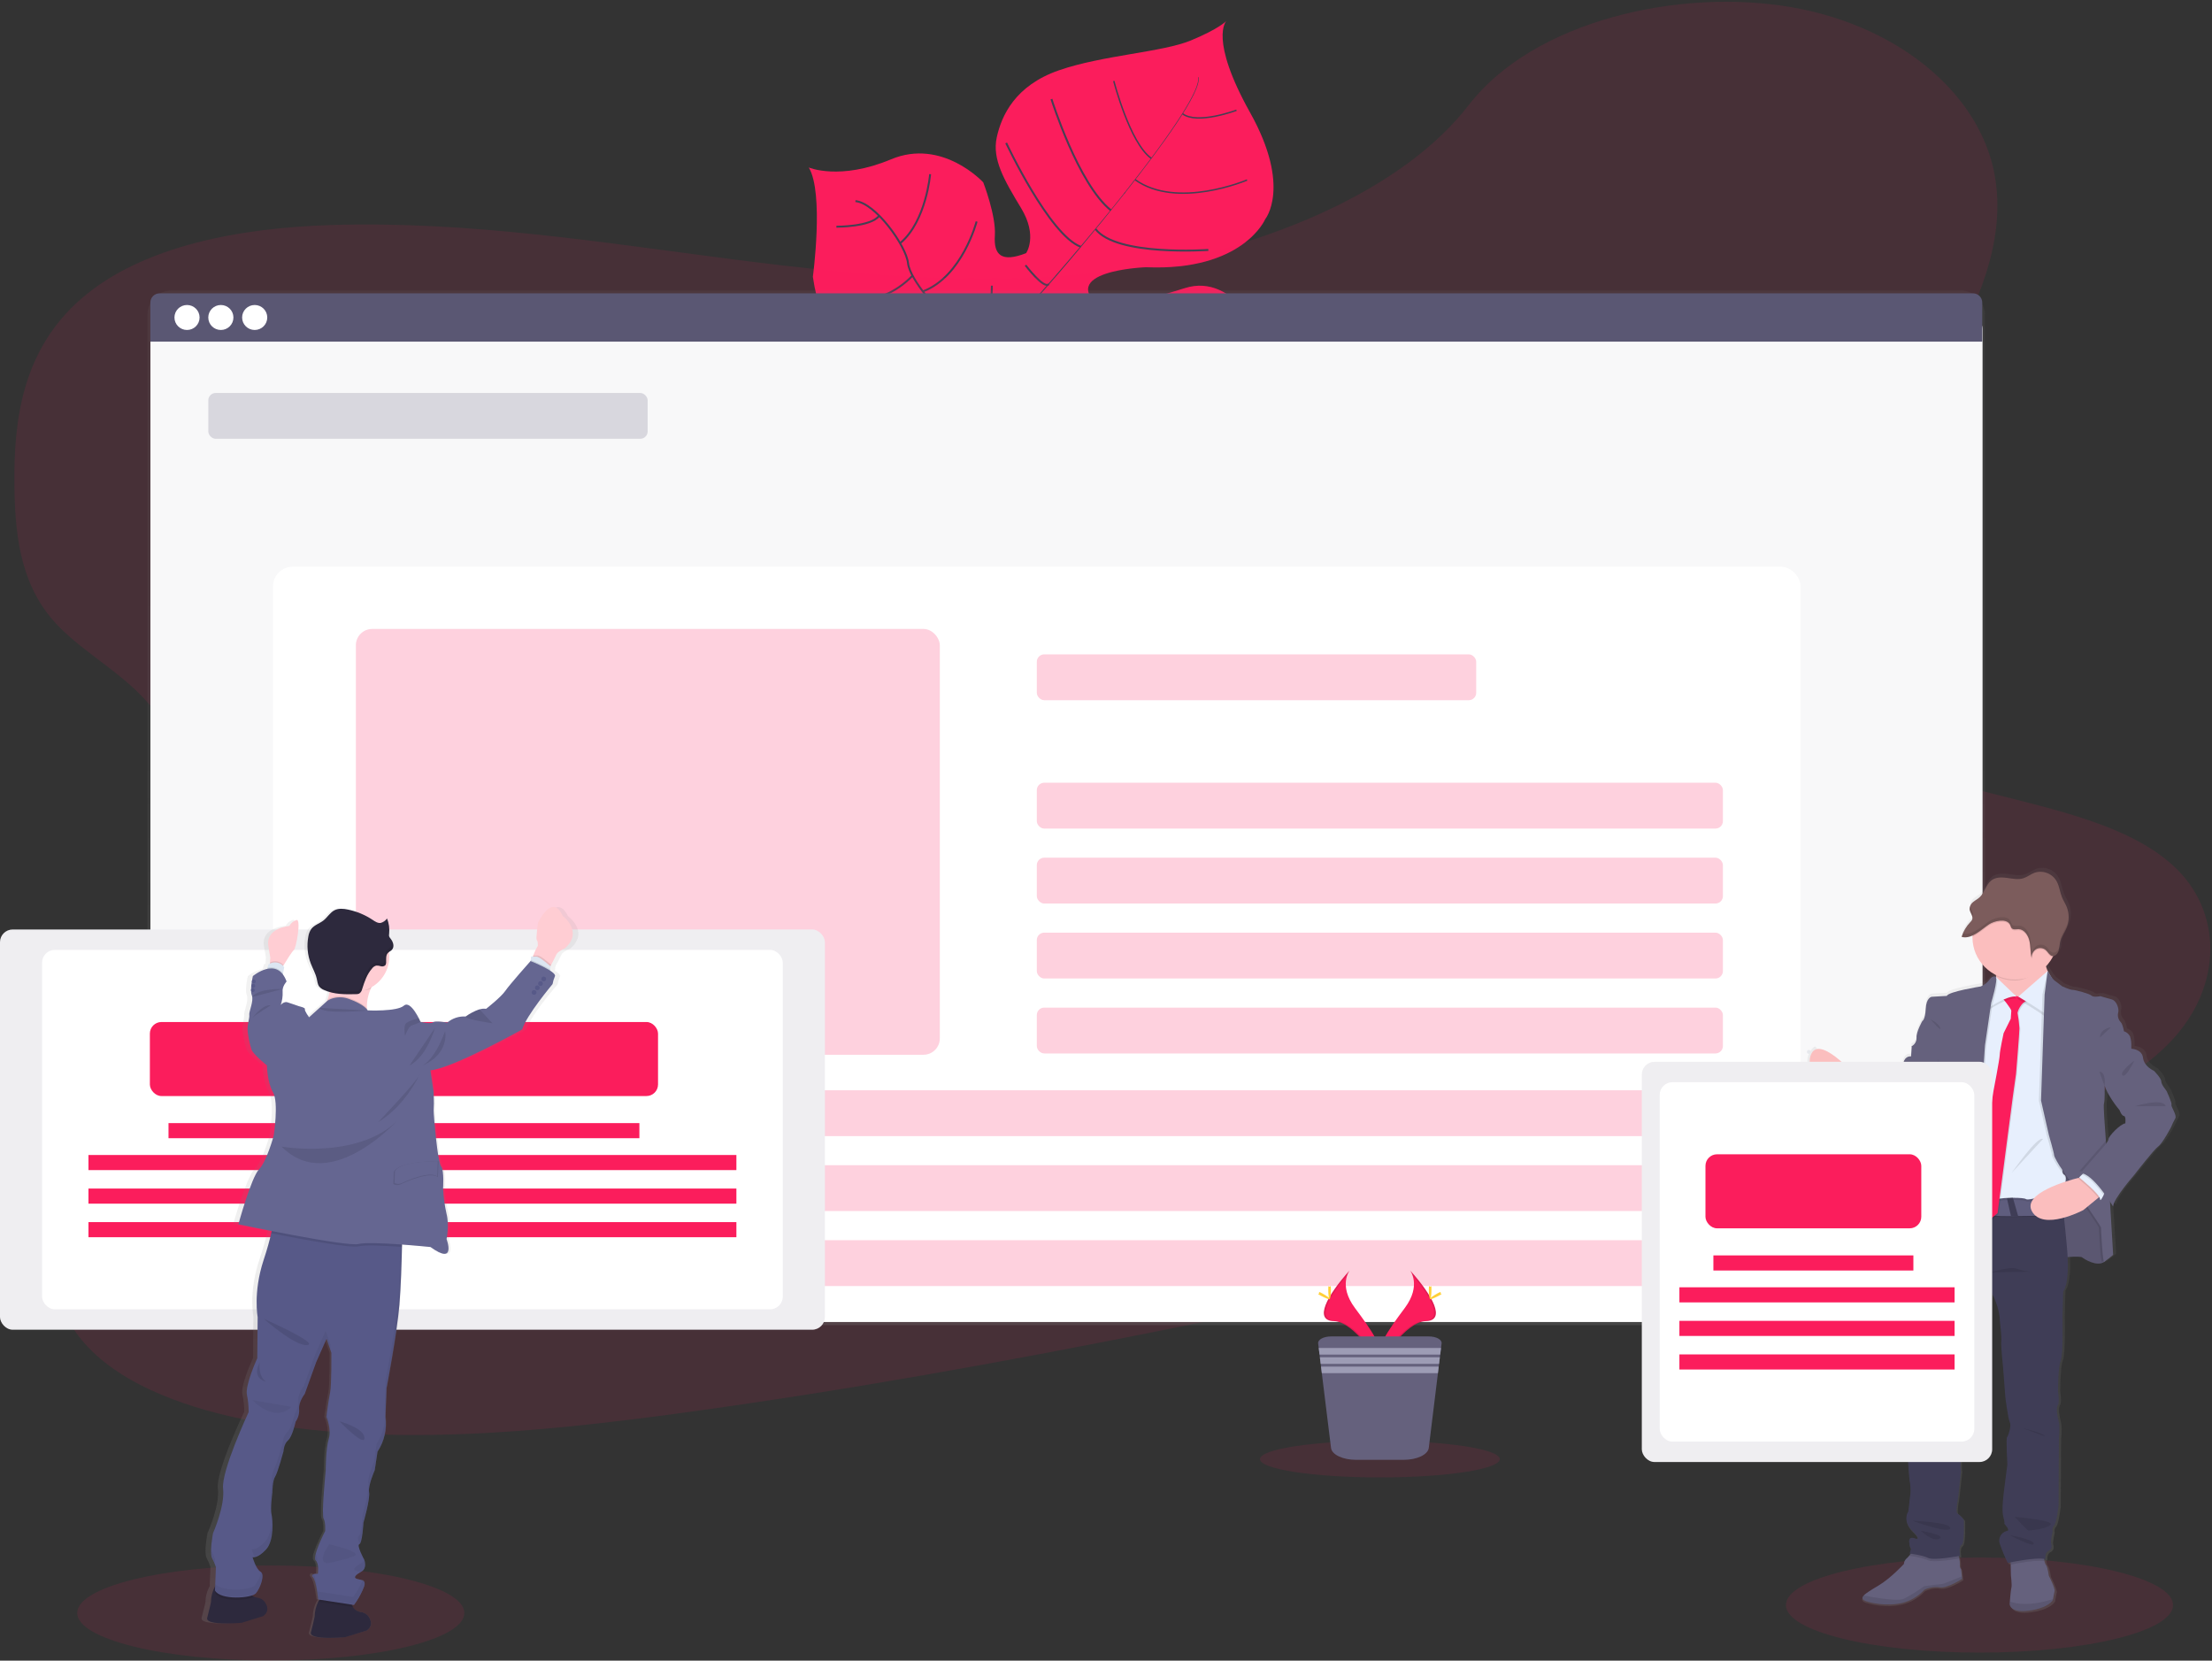 <?xml version="1.0" encoding="UTF-8"?>
<svg width="1151px" height="864px" viewBox="0 0 1151 864" version="1.1" xmlns="http://www.w3.org/2000/svg" xmlns:xlink="http://www.w3.org/1999/xlink">
    <rect x="0" y="0" width="1151" height="864" fill="#333333" stroke="none"/>
    <!-- Generator: Sketch 51.3 (57544) - http://www.bohemiancoding.com/sketch -->
    <title>undraw_content_vbqo</title>
    <desc>Created with Sketch.</desc>
    <defs>
        <linearGradient x1="50.001%" y1="100%" x2="50.001%" y2="0%" id="linearGradient-1">
            <stop stop-color="#808080" stop-opacity="0.25" offset="0%"></stop>
            <stop stop-color="#808080" stop-opacity="0.12" offset="54%"></stop>
            <stop stop-color="#808080" stop-opacity="0.1" offset="100%"></stop>
        </linearGradient>
        <linearGradient x1="50.024%" y1="99.995%" x2="50.024%" y2="-0.026%" id="linearGradient-2">
            <stop stop-color="#808080" stop-opacity="0.25" offset="0%"></stop>
            <stop stop-color="#808080" stop-opacity="0.12" offset="54%"></stop>
            <stop stop-color="#808080" stop-opacity="0.1" offset="100%"></stop>
        </linearGradient>
        <linearGradient x1="45.261%" y1="100.101%" x2="53.152%" y2="-1.051%" id="linearGradient-3">
            <stop stop-color="#808080" stop-opacity="0.25" offset="0%"></stop>
            <stop stop-color="#808080" stop-opacity="0.12" offset="54%"></stop>
            <stop stop-color="#808080" stop-opacity="0.1" offset="100%"></stop>
        </linearGradient>
    </defs>
    <g id="Page-1" stroke="none" stroke-width="1" fill="none" fill-rule="evenodd">
        <g id="undraw_content_vbqo">
            <ellipse id="Oval" fill="#FB1D5C" fill-rule="nonzero" opacity="0.1" cx="1030.014" cy="835.07" rx="100.723" ry="24.73"></ellipse>
            <ellipse id="Oval" fill="#FB1D5C" fill-rule="nonzero" opacity="0.1" cx="140.897" cy="839.19" rx="100.723" ry="24.73"></ellipse>
            <path d="M688.93,233.87 C688.93,233.87 674.774,228.16 629.76,248.69 C584.746,269.22 579.092,266.6 567.461,263.46 C555.83,260.32 549.351,259.58 536.815,242.46 C536.815,242.46 528.001,194.98 519.479,187.62 C510.957,180.26 474.707,191.81 474.707,191.81 C474.707,191.81 431.253,201.72 422.972,144 C422.972,144 428.848,100.49 420.849,87.14 C420.849,87.14 436.947,94.07 463.65,82.89 C490.352,71.71 511.632,94.89 511.632,94.89 C511.632,94.89 518.352,112.19 517.668,122.5 C516.984,132.81 521.22,136.68 533.937,131.7 C533.937,131.7 540.175,122.87 531.331,108.28 C522.488,93.69 516.179,82.81 518.654,71.48 C521.129,60.15 528.212,44.48 551.011,36.58 C573.81,28.68 604.778,27.2 619.648,21.05 C634.519,14.9 638.111,10.9 638.111,10.9 C638.111,10.9 628.945,20.04 650.526,58.65 C672.108,97.26 658.344,114.03 658.344,114.03 C658.344,114.03 646.874,141.19 596.266,139.03 C596.266,139.03 547.5,140.8 574.132,161.36 C574.132,161.36 591.165,157.91 616.62,149.87 C642.075,141.83 660.457,175.02 665.014,198.12 C669.572,221.22 688.93,233.87 688.93,233.87 Z" id="Shape" fill="#FB1D5C" fill-rule="nonzero"></path>
            <path d="M623.361,40.21 L623.633,40.14 C625.585,47.51 603.782,77.14 585.159,100.67 L584.937,100.5 C611.227,67.29 624.88,45.88 623.361,40.21 Z" id="Shape" fill="#444053" fill-rule="nonzero"></path>
            <path d="M585.33,100.01 L585.44,100.31 C570.56,119.12 551.846,141.56 536.865,158.18 C535.436,159.77 534.018,161.43 532.649,163.13 L532.227,162.78 C533.595,161.08 535.024,159.41 536.453,157.78 C551.424,141.21 570.459,118.81 585.33,100.01 Z" id="Shape" fill="#444053" fill-rule="nonzero"></path>
            <path d="M532.589,162.34 L532.881,162.84 C505.615,196.67 503.814,249.2 503.703,249.66 L497.948,243.06 C498.069,242.6 505.132,196.4 532.589,162.34 Z" id="Shape" fill="#444053" fill-rule="nonzero"></path>
            <path d="M657.308,215.52 C657.308,215.52 625.112,198.91 600.11,204.87 C575.108,210.83 518.614,183.81 518.614,183.81 C518.614,183.81 494.658,174.13 489.849,163.11 C489.849,163.11 473.419,145.85 472.483,136.91 C471.548,127.97 455.551,105.51 445.117,104.64" id="Shape" stroke="#444053"></path>
            <path d="M652.659,231.51 C652.659,231.51 636.441,220.67 638.352,208.04" id="Shape" stroke="#444053"></path>
            <path d="M627.818,245.52 C627.818,245.52 604.677,237.16 602.343,204.41" id="Shape" stroke="#444053"></path>
            <path d="M590.461,254 C590.461,254 568.326,235.75 575.681,203.87" id="Shape" stroke="#444053"></path>
            <path d="M545.568,245.08 C545.568,245.08 530.828,214.37 543.938,194.39" id="Shape" stroke="#444053"></path>
            <path d="M657.69,195.28 C657.69,195.28 640.938,200.56 644.53,209.28" id="Shape" stroke="#444053"></path>
            <path d="M637.447,165.07 C637.447,165.07 615.04,172.14 614.507,203.64" id="Shape" stroke="#444053"></path>
            <path d="M606.257,157.8 C606.257,157.8 585.873,182.8 587.372,205.55" id="Shape" stroke="#444053"></path>
            <path d="M570.52,167.61 C570.52,167.61 550.267,186.85 552.852,197.56" id="Shape" stroke="#444053"></path>
            <path d="M558.305,160.81 C558.305,160.81 539.31,164.2 536.654,158" id="Shape" stroke="#444053"></path>
            <path d="M533.625,138.02 C533.625,138.02 543.224,150.65 545.699,147.82" id="Shape" stroke="#444053"></path>
            <path d="M628.754,130.03 C628.754,130.03 580.883,133.46 570.037,119.14" id="Shape" stroke="#444053"></path>
            <path d="M523.554,74.37 C523.554,74.37 546.021,122.3 562.33,128.37" id="Shape" stroke="#444053"></path>
            <path d="M547.117,51.54 C547.117,51.54 560.921,95.63 578.015,109.39" id="Shape" stroke="#444053"></path>
            <path d="M648.906,93.65 C648.906,93.65 612.495,109.18 590.632,93.47" id="Shape" stroke="#444053" stroke-width="0.75"></path>
            <path d="M579.555,42.14 C579.555,42.14 587.875,74.55 599.083,82.38" id="Shape" stroke="#444053" stroke-width="0.75"></path>
            <path d="M643.403,57.35 C643.403,57.35 622.949,65.05 615.302,59.15" id="Shape" stroke="#444053" stroke-width="0.75"></path>
            <path d="M516.099,148.61 C516.099,148.61 516.099,176.86 508.362,178.87" id="Shape" stroke="#444053"></path>
            <path d="M452.844,185.21 C452.844,185.21 483.571,187.83 497.747,172.07" id="Shape" stroke="#444053"></path>
            <path d="M508.171,115.24 C508.171,115.24 500.735,143.89 480.221,151.61" id="Shape" stroke="#444053"></path>
            <path d="M434.412,155.03 C434.412,155.03 456.164,162.55 474.868,143.41" id="Shape" stroke="#444053"></path>
            <path d="M483.983,90.61 C483.983,90.61 481.971,114.94 468.62,126.33" id="Shape" stroke="#444053"></path>
            <path d="M435.217,117.95 C435.217,117.95 453.267,118.08 457.492,112.23" id="Shape" stroke="#444053"></path>
            <path d="M595.592,138.46 C523.755,150.37 451.808,143.96 382.547,135.08 C313.285,126.2 244.185,114.86 172.197,117.08 C125.916,118.52 74.433,127.56 42.408,155.3 C11.601,181.99 7.194,218.48 7.486,251.48 C7.707,276.3 10.051,302.01 26.964,321.97 C38.705,335.82 56.655,345.88 70.227,358.69 C117.515,403.27 104.103,472.33 74.161,530.81 C60.075,558.25 42.861,585.18 33.413,613.31 C23.966,641.44 23.03,671.74 40.818,695.03 C58.466,718.12 92.221,731.42 127.344,738.55 C198.668,753.02 277.83,745.55 354.395,735.16 C523.866,712.05 691.445,674.67 858.541,637.36 C920.387,623.56 982.505,609.68 1042.007,589.36 C1075.048,578.1 1108.663,563.93 1129.821,541.52 C1156.675,513.07 1156.916,473.8 1130.385,449.98 C1085.874,409.98 986.298,417.5 951.698,371.98 C932.642,346.98 940.399,313.36 954.958,283.81 C986.147,220.41 1047.269,158.16 1038.466,94.45 C1032.429,50.69 989.79,14.05 933.145,3.92 C873.784,-6.69 797.913,11.03 764.338,54.54 C729.768,99.46 659.018,127.96 595.592,138.46 Z" id="Shape" fill="#FB1D5C" fill-rule="nonzero" opacity="0.1"></path>
            <rect id="Rectangle-path" fill="url(#linearGradient-1)" fill-rule="nonzero" x="76.757" y="151.11" width="956.145" height="538.33" rx="12.49"></rect>
            <rect id="Rectangle-path" fill="#FFFFFF" fill-rule="nonzero" x="78.276" y="158.68" width="953.217" height="528.97" rx="12.49"></rect>
            <rect id="Rectangle-path" fill="#FFFFFF" fill-rule="nonzero" x="78.276" y="158.68" width="953.217" height="528.97" rx="12.49"></rect>
            <rect id="Rectangle-path" fill="#5A5773" fill-rule="nonzero" opacity="0.04" x="78.276" y="158.68" width="953.217" height="528.97" rx="12.49"></rect>
            <path d="M1026.654,152.61 L83.075,152.61 C80.402,152.61 78.236,154.764 78.236,157.42 L78.236,177.76 L1031.453,177.76 L1031.453,157.46 C1031.464,156.184 1030.964,154.957 1030.064,154.047 C1029.164,153.137 1027.937,152.621 1026.654,152.61 Z" id="Shape" fill="#5A5773" fill-rule="nonzero"></path>
            <g id="83eb5f8b-b68b-4721-b047-6100bc74156f" transform="translate(90.551, 158)" fill="#FFFFFF" fill-rule="nonzero">
                <ellipse id="Oval" cx="6.761" cy="7.18" rx="6.54" ry="6.5"></ellipse>
                <ellipse id="Oval" cx="24.368" cy="7.18" rx="6.54" ry="6.5"></ellipse>
                <ellipse id="Oval" cx="41.975" cy="7.18" rx="6.54" ry="6.5"></ellipse>
            </g>
            <rect id="Rectangle-path" fill="#FFFFFF" fill-rule="nonzero" x="142.084" y="294.86" width="794.834" height="392.78" rx="10.19"></rect>
            <rect id="Rectangle-path" fill="#5A5773" fill-rule="nonzero" opacity="0.2" x="108.379" y="204.45" width="228.63" height="23.85" rx="3.86"></rect>
            <rect id="Rectangle-path" fill="#FB1D5C" fill-rule="nonzero" opacity="0.2" x="539.501" y="340.45" width="228.63" height="23.85" rx="3.86"></rect>
            <rect id="Rectangle-path" fill="#FB1D5C" fill-rule="nonzero" opacity="0.2" x="539.501" y="407.23" width="357.001" height="23.85" rx="3.86"></rect>
            <rect id="Rectangle-path" fill="#FB1D5C" fill-rule="nonzero" opacity="0.2" x="539.501" y="446.23" width="357.001" height="23.85" rx="3.86"></rect>
            <rect id="Rectangle-path" fill="#FB1D5C" fill-rule="nonzero" opacity="0.2" x="539.501" y="485.23" width="357.001" height="23.85" rx="3.86"></rect>
            <rect id="Rectangle-path" fill="#FB1D5C" fill-rule="nonzero" opacity="0.2" x="539.501" y="524.23" width="357.001" height="23.85" rx="3.86"></rect>
            <rect id="Rectangle-path" fill="#FB1D5C" fill-rule="nonzero" opacity="0.2" x="185.176" y="567.23" width="711.326" height="23.85" rx="3.86"></rect>
            <rect id="Rectangle-path" fill="#FB1D5C" fill-rule="nonzero" opacity="0.2" x="185.176" y="606.23" width="711.326" height="23.85" rx="3.86"></rect>
            <rect id="Rectangle-path" fill="#FB1D5C" fill-rule="nonzero" opacity="0.2" x="185.176" y="645.23" width="711.326" height="23.85" rx="3.86"></rect>
            <path d="M733.763,661 C733.763,661 739.729,668.75 731.006,680.46 C722.283,692.17 715.099,702.05 718.007,709.35 C718.007,709.35 731.157,687.61 741.872,687.35 C752.587,687.09 745.544,674.07 733.763,661 Z" id="Shape" fill="#FB1D5C" fill-rule="nonzero"></path>
            <path d="M733.763,661 C734.282,661.749 734.692,662.567 734.98,663.43 C745.433,675.63 750.997,687.02 740.956,687.3 C731.599,687.57 720.371,704.2 717.685,708.39 C717.769,708.73 717.877,709.064 718.007,709.39 C718.007,709.39 731.157,687.65 741.872,687.39 C752.587,687.13 745.544,674.07 733.763,661 Z" id="Shape" fill="#000000" fill-rule="nonzero" opacity="0.1"></path>
            <path d="M744.85,670.88 C744.85,673.61 744.548,675.82 744.166,675.82 C743.783,675.82 743.482,673.61 743.482,670.88 C743.482,668.15 743.864,669.44 744.246,669.44 C744.629,669.44 744.85,668.15 744.85,670.88 Z" id="Shape" fill="#FFD037" fill-rule="nonzero"></path>
            <path d="M748.663,674.14 C746.248,675.44 744.146,676.23 743.965,675.9 C743.783,675.57 745.594,674.24 747.989,672.9 C750.384,671.56 749.448,672.54 749.629,672.9 C749.81,673.26 751.068,672.83 748.663,674.14 Z" id="Shape" fill="#FFD037" fill-rule="nonzero"></path>
            <path d="M702.251,661 C702.251,661 696.285,668.75 704.998,680.46 C713.711,692.17 720.914,702.05 718.007,709.35 C718.007,709.35 704.847,687.61 694.142,687.35 C683.436,687.09 690.469,674.07 702.251,661 Z" id="Shape" fill="#FB1D5C" fill-rule="nonzero"></path>
            <path d="M702.251,661 C701.725,661.747 701.312,662.565 701.023,663.43 C690.58,675.63 685.016,687.02 695.057,687.3 C704.414,687.57 715.632,704.2 718.319,708.39 C718.238,708.73 718.133,709.064 718.007,709.39 C718.007,709.39 704.847,687.65 694.142,687.39 C683.436,687.13 690.469,674.07 702.251,661 Z" id="Shape" fill="#000000" fill-rule="nonzero" opacity="0.1"></path>
            <path d="M691.153,670.88 C691.153,673.61 691.465,675.82 691.848,675.82 C692.23,675.82 692.532,673.61 692.532,670.88 C692.532,668.15 692.149,669.46 691.777,669.46 C691.405,669.46 691.153,668.15 691.153,670.88 Z" id="Shape" fill="#FFD037" fill-rule="nonzero"></path>
            <path d="M687.35,674.14 C689.765,675.44 691.868,676.23 692.049,675.9 C692.23,675.57 690.419,674.24 688.024,672.9 C685.63,671.56 686.565,672.54 686.384,672.9 C686.203,673.26 684.936,672.83 687.35,674.14 Z" id="Shape" fill="#FFD037" fill-rule="nonzero"></path>
            <ellipse id="Oval" fill="#FB1D5C" fill-rule="nonzero" opacity="0.1" cx="718.007" cy="759.15" rx="62.379" ry="9.51"></ellipse>
            <path d="M750.132,698.9 L749.83,701.32 L749.418,704.74 L749.237,706.17 L748.824,709.59 L748.643,711.02 L748.22,714.43 L743.451,753.33 C743.019,756.8 737.314,759.51 730.372,759.51 L705.601,759.51 C698.709,759.51 693.015,756.8 692.592,753.33 L687.803,714.46 L687.39,711.05 L687.209,709.62 L686.787,706.2 L686.616,704.77 L686.193,701.35 L685.891,698.93 C685.66,696.93 688.749,695.31 692.642,695.31 L743.371,695.31 C747.265,695.28 750.353,696.93 750.132,698.9 Z" id="Shape" fill="#65617D" fill-rule="nonzero"></path>
            <polygon id="Shape" fill="#9D9CB5" fill-rule="nonzero" points="749.81 701.32 749.398 704.74 686.616 704.74 686.193 701.32"></polygon>
            <polygon id="Shape" fill="#9D9CB5" fill-rule="nonzero" points="749.216 706.16 748.804 709.58 687.209 709.58 686.787 706.16"></polygon>
            <polygon id="Shape" fill="#9D9CB5" fill-rule="nonzero" points="748.623 711.01 748.2 714.43 687.803 714.43 687.39 711.01"></polygon>
            <rect id="Rectangle-path" fill="#FB1D5C" fill-rule="nonzero" opacity="0.2" x="185.176" y="327.22" width="303.848" height="221.54" rx="8.5"></rect>
            <path d="M1131.934,573.61 C1132.316,572.61 1129.479,566.89 1129.479,566.61 C1129.479,566.33 1126.551,563.16 1126.551,561.39 C1126.551,559.62 1122.678,555.79 1122.678,555.79 C1122.678,555.79 1117.476,553.65 1116.913,548.98 C1116.349,544.31 1110.685,544.23 1110.675,544.23 C1110.675,544.23 1110.675,543.81 1110.675,543.16 C1110.789,541.316 1110.554,539.467 1109.981,537.71 C1109.313,536.421 1108.159,535.447 1106.771,535 C1106.771,535 1106.198,531.36 1105.071,530.24 C1103.793,528.911 1103.292,527.023 1103.743,525.24 C1104.316,523.48 1102.988,519 1100.251,518.34 C1097.515,517.68 1094.386,516.66 1094.386,516.66 L1093.631,516.79 L1093.259,516.66 C1092.594,516.786 1091.922,516.87 1091.247,516.91 C1090.669,516.927 1090.103,516.743 1089.647,516.39 C1088.701,515.39 1081.045,513.39 1079.586,513.39 C1078.127,513.39 1074.102,511.52 1074.102,511.52 C1074.102,511.52 1071.265,509.38 1070.078,508.44 C1068.891,507.5 1066.828,504.09 1066.516,503.57 L1066.516,503.5 C1066.17,502.706 1065.884,501.887 1065.661,501.05 C1067.044,499.611 1068.226,497.993 1069.172,496.24 C1069.273,496.06 1069.364,495.88 1069.454,495.69 C1069.662,495.69 1069.869,495.66 1070.068,495.6 L1070.319,495.5 C1071.281,495.003 1072.005,494.147 1072.332,493.12 C1072.403,492.917 1072.463,492.71 1072.513,492.5 C1072.513,492.43 1072.513,492.36 1072.513,492.29 L1072.603,491.87 C1072.598,491.79 1072.598,491.71 1072.603,491.63 L1072.664,491.21 L1072.664,490.97 C1072.664,490.79 1072.664,490.62 1072.734,490.44 C1072.795,489.769 1072.892,489.101 1073.026,488.44 C1073.589,485.91 1075.129,483.77 1076.205,481.44 C1076.356,481.11 1076.507,480.77 1076.638,480.44 C1076.769,480.11 1076.899,479.69 1077.01,479.31 L1077.101,478.96 C1077.171,478.68 1077.231,478.4 1077.292,478.12 C1077.352,477.84 1077.292,477.87 1077.362,477.74 C1077.423,477.36 1077.473,476.97 1077.513,476.57 C1077.692,474.339 1077.348,472.097 1076.507,470.02 C1075.803,468.27 1074.746,466.69 1074.032,464.94 C1072.945,462.29 1072.654,459.28 1071.336,456.75 C1069.116,452.51 1064.131,450.494 1059.564,451.99 C1057.552,452.75 1055.721,454.22 1053.638,454.88 C1050.841,455.77 1047.863,455.1 1044.965,454.71 C1042.068,454.32 1038.928,454.27 1036.554,456.15 C1033.878,458.31 1033.153,462.37 1030.638,464.74 C1029.632,465.74 1028.274,466.37 1027.157,467.29 C1026.372,467.915 1025.768,468.737 1025.406,469.67 L1025.346,469.86 C1025.32,469.942 1025.3,470.025 1025.285,470.11 C1025.263,470.202 1025.246,470.296 1025.235,470.39 C1025.23,470.453 1025.23,470.517 1025.235,470.58 C1025.215,470.746 1025.215,470.914 1025.235,471.08 C1025.249,471.238 1025.272,471.395 1025.306,471.55 L1025.306,471.68 C1025.306,471.81 1025.376,471.94 1025.426,472.07 C1025.477,472.2 1025.426,472.12 1025.426,472.14 C1025.426,472.16 1025.537,472.43 1025.597,472.57 L1025.688,472.78 C1025.688,472.84 1025.688,472.9 1025.768,472.95 C1026.128,473.644 1026.421,474.371 1026.644,475.12 C1026.76,475.595 1026.728,476.093 1026.553,476.55 C1026.315,477.07 1025.972,477.536 1025.547,477.92 C1023.664,479.863 1022.211,482.176 1021.281,484.71 C1021.167,485.003 1021.066,485.293 1020.979,485.58 L1021.11,485.58 C1021.38,485.657 1021.656,485.714 1021.935,485.75 C1022.093,485.759 1022.25,485.759 1022.408,485.75 C1023.055,485.788 1023.705,485.741 1024.34,485.61 L1024.823,485.49 C1025.48,485.32 1026.12,485.089 1026.734,484.8 C1026.734,484.99 1026.734,485.18 1026.734,485.37 C1026.734,485.56 1026.734,485.58 1026.734,485.69 C1026.747,494.107 1031.552,501.792 1039.14,505.53 C1039.14,505.73 1039.19,505.93 1039.22,506.13 L1039.281,506.64 L1039.029,506.4 C1039.029,506.4 1037.329,505.56 1035.719,507.98 C1034.538,509.568 1032.936,510.797 1031.091,511.53 C1031.091,511.53 1013.886,514.23 1013.222,516.47 L1005.173,516.94 C1005.173,516.94 1002.336,517.31 1002.054,523.19 C1001.772,529.07 1000.263,529.62 1000.263,529.62 C1000.263,529.62 996.953,535.41 997.245,538.39 C997.317,540.244 996.327,541.98 994.689,542.87 L994.317,548.19 C994.317,548.19 991.198,547.72 990.293,551.36 C989.932,553.287 989.126,555.105 987.938,556.67 C987.938,556.67 982.737,560.97 982.455,564.6 L979.235,566.6 C979.235,566.6 971.77,564.92 970.07,561.94 C970.07,561.94 969.868,561.74 969.546,561.45 L969.546,561.38 C968.43,560.38 966.065,558.14 966.427,558.65 C966.65,559.118 966.703,559.648 966.578,560.15 L966.025,559.54 L964.536,557.9 C964.536,557.9 952.463,546.66 945.42,545.77 C945.329,545.59 944.866,543.77 943.659,544.92 C941.638,546.765 940.482,549.363 940.469,552.09 C940.456,554.817 941.586,557.426 943.589,559.29 L954.897,569.78 L955.189,569.99 L957.614,573.09 C957.201,574.09 956.859,575.01 956.608,575.87 L956.608,575.96 L956.427,576.5 C956.405,576.559 956.388,576.619 956.376,576.68 C956.316,576.86 956.266,577.03 956.215,577.2 L956.125,577.5 C956.125,577.56 956.125,577.62 956.125,577.68 C955.853,578.62 955.682,579.34 955.602,579.74 L954.968,579.54 L955.582,579.81 L955.582,579.9 C955.582,580.03 955.582,580.1 955.582,580.1 L956.165,580.35 C959.475,581.78 975.996,588.99 976.841,590.08 C977.686,591.17 984.025,594.84 989.699,591.85 C995.374,588.86 996.591,584.3 996.591,584.3 C996.591,584.3 1002.074,576.74 1002.265,575.62 C1002.457,574.5 1006.702,573.2 1006.702,573.2 C1006.702,573.2 1007.085,585.69 1004.912,590.27 C1002.738,594.85 998.674,615.08 998.674,615.08 C998.941,615.043 999.212,615.043 999.478,615.08 L999.237,616.25 C999.57,616.188 999.911,616.188 1000.243,616.25 C999.941,618.55 998.231,629.25 998.231,629.25 C998.231,629.25 997.667,634.1 996.722,635.78 C995.776,637.46 995.716,646.23 995.716,646.23 L994.196,652.57 C994.196,652.57 994.398,653.01 994.77,653.66 C995.788,655.818 997.272,657.726 999.116,659.25 C998.995,660.247 998.738,661.222 998.352,662.15 C997.765,663.568 997.507,665.099 997.597,666.63 C997.597,666.63 995.997,673.81 996.178,675.86 C996.36,677.91 995.172,682.95 995.172,682.95 L993.472,699.18 C993.472,699.18 992.345,713.26 992.909,717.09 C993.179,720.094 993.05,723.12 992.526,726.09 C992.526,726.09 993.663,737.19 993.381,738.4 C993.1,739.61 991.681,744.84 992.526,747.73 C993.371,750.62 992.909,758.55 992.909,758.55 C992.909,758.55 993.472,769 994.136,772.36 C994.491,774.903 994.426,777.487 993.945,780.01 C993.945,780.01 993.281,787.19 992.999,787.19 C992.717,787.19 990.262,792.13 995.263,796.98 C1000.263,801.83 997.164,801.08 997.164,801.08 C997.164,801.08 993.14,799.08 993.663,803.14 C994.106,806.95 994.73,805.96 994.79,805.85 L993.844,808.92 L994.508,809.01 L993.965,809.66 C993.395,810.387 992.755,811.057 992.053,811.66 C991.317,812.375 990.879,813.339 990.826,814.36 C990.826,814.36 983.833,821.92 977.314,825.74 C973.883,827.74 970.925,829.45 969.637,830.87 C968.47,832.13 968.631,833.15 971.076,833.95 C976.177,835.63 985.161,836.47 991.58,834.32 C995.427,833.056 998.888,830.843 1001.642,827.89 C1001.642,827.89 1005.666,825.83 1009.691,826.58 C1013.715,827.33 1021.603,822.2 1021.603,822.2 L1021.452,820.88 L1021.04,817.06 C1020.501,816.413 1020.261,815.572 1020.376,814.74 C1020.425,813.61 1020.313,812.479 1020.044,811.38 C1019.973,811.01 1019.903,810.64 1019.832,810.3 L1020.557,810.16 C1020.557,810.16 1019.621,805.41 1021.321,804.47 C1023.022,803.53 1022.539,791.32 1022.539,791.32 C1022.539,791.32 1020.376,788.52 1019.239,788.06 C1018.102,787.6 1019.138,781.8 1019.339,781.06 C1019.541,780.32 1021.04,765.85 1021.04,765.85 C1021.04,765.85 1020.466,761.29 1021.221,759.33 C1021.975,757.37 1020.275,749.81 1020.275,749.81 C1019.952,749.099 1020.146,748.261 1020.748,747.76 C1021.754,746.64 1021.412,736.66 1021.412,736.66 C1021.412,736.66 1021.321,731.66 1021.321,730.31 C1021.321,728.96 1022.448,724.25 1023.495,722.67 C1024.541,721.09 1023.867,716.14 1023.867,716.14 L1023.927,715.77 C1023.927,715.63 1023.927,715.45 1024.008,715.24 L1024.088,714.74 C1024.549,712.007 1025.167,709.303 1025.939,706.64 C1027.167,702.73 1028.586,695.83 1028.586,695.83 L1037.369,673.05 L1037.47,672.78 C1037.47,672.78 1041.494,680.24 1041.494,687.15 C1041.494,687.15 1042.5,695.45 1042.259,697.69 C1042.017,699.93 1042.913,710.46 1042.913,710.46 C1042.913,710.46 1044.14,725.57 1044.14,726.22 C1044.14,726.87 1045.659,738.53 1046.605,740.31 C1047.551,742.09 1045.659,747.49 1045.086,748.05 C1044.512,748.61 1045.277,762.32 1045.277,762.32 C1045.277,762.32 1043.858,773.14 1043.577,775.38 C1043.295,777.62 1042.158,786.2 1043.104,789.56 C1044.05,792.92 1043.667,793.38 1043.667,793.38 C1043.667,793.38 1047.078,796.84 1045.086,797.12 C1043.624,797.438 1042.37,798.367 1041.646,799.669 C1040.921,800.971 1040.796,802.52 1041.303,803.92 C1042.487,807.334 1043.878,810.673 1045.468,813.92 L1047.038,813.59 L1047.038,814.7 L1047.148,820.26 C1047.148,820.26 1047.812,825.57 1047.43,826.79 C1047.158,827.67 1046.776,831.85 1046.595,834.04 C1046.525,834.84 1046.484,835.37 1046.484,835.37 C1046.484,835.37 1046.484,840.31 1056.978,838.82 C1067.472,837.33 1069.353,833.22 1069.353,833.22 L1069.434,832.71 C1069.585,831.77 1069.927,829.77 1070.209,828.65 C1070.581,827.16 1067.19,820.44 1067.19,820.44 C1067.19,820.44 1066.627,815.87 1065.681,814.85 C1065.284,814.246 1065.023,813.564 1064.916,812.85 C1064.836,812.47 1064.755,812.08 1064.695,811.7 C1064.932,811.728 1065.167,811.768 1065.399,811.82 C1065.399,811.82 1064.826,808.56 1067.009,807.53 C1069.192,806.5 1068.609,804.36 1068.327,803.43 C1068.045,802.5 1069.172,797.27 1069.172,797.27 C1068.846,796.208 1069.136,795.054 1069.927,794.27 C1071.255,792.96 1072.291,783.82 1072.291,783.82 L1072.482,748.56 C1072.482,748.56 1073.147,742.31 1072.392,739.79 C1071.637,737.27 1070.883,732.42 1071.919,731.11 C1072.955,729.8 1072.01,723.75 1072.01,723.75 C1072.01,723.75 1072.01,710.97 1073.428,707.75 C1074.847,704.53 1074.374,684.52 1074.374,684.52 L1074.746,671.37 C1074.746,671.37 1077.835,668.47 1077.111,653.37 C1080.401,653.16 1084.153,653.04 1084.677,653.5 C1085.683,654.34 1092.424,658.63 1096.398,655.92 C1098.039,654.8 1099.614,653.588 1101.117,652.29 L1099.446,624.29 C1100.453,625.85 1101.117,626.88 1101.117,626.88 C1101.117,622.97 1112.274,610.28 1112.274,610.28 C1112.274,610.28 1122.668,596.94 1124.931,595.36 C1127.195,593.78 1131.642,585.36 1131.642,585.36 C1132.3,583.76 1133.059,582.204 1133.916,580.7 C1134.962,579.11 1131.562,574.63 1131.934,573.61 Z M1107.556,583.4 C1104.719,583.68 1098.762,590.12 1098.672,591.52 C1098.465,592.443 1098.033,593.302 1097.414,594.02 C1097.414,593.46 1097.324,592.89 1097.273,592.31 C1096.609,584.06 1095.885,574.02 1096.267,573.05 C1096.831,571.37 1096.639,563.81 1096.639,563.81 L1096.75,563.66 C1098.652,569.52 1104.568,576.42 1104.568,576.42 C1104.568,576.42 1105.574,579.42 1106.841,579.49 C1108.109,579.56 1107.556,583.4 1107.556,583.4 Z" id="Shape" fill="url(#linearGradient-2)" fill-rule="nonzero"></path>
            <path d="M956.034,581.27 C956.034,581.27 959.485,563.27 970.563,563.27 L978.672,579.84 L973.269,583.54 C973.269,583.54 961.528,583.86 956.034,581.27 Z" id="Shape" fill="#65617D" fill-rule="nonzero"></path>
            <path d="M978.672,579.79 L973.269,583.49 C973.269,583.49 965.009,583.75 959.103,582.31 C958.049,582.078 957.021,581.743 956.034,581.31 L956.095,581.02 L956.095,580.96 C956.599,578.704 957.299,576.496 958.187,574.36 C958.529,573.55 958.912,572.72 959.334,571.89 C960.954,568.79 963.238,565.74 966.377,564.24 C967.527,563.662 968.784,563.322 970.07,563.24 L970.563,563.24 L970.744,563.61 L973.48,569.21 L978.672,579.79 Z" id="Shape" fill="#000000" fill-rule="nonzero" opacity="0.1"></path>
            <path d="M1070.692,654.4 C1070.692,654.4 1082.332,653.29 1083.359,654.13 C1084.385,654.97 1090.995,659.22 1094.899,656.53 C1098.803,653.84 1096.207,644.53 1096.207,644.13 C1096.207,643.73 1095.834,630.52 1095.834,630.52 L1088.852,621.17 L1080.099,604.79 L1062.21,603.03 L1062.673,629.03 L1062.582,642.36 L1070.692,654.4 Z" id="Shape" fill="#65617D" fill-rule="nonzero"></path>
            <path d="M1070.692,654.4 C1070.692,654.4 1082.332,653.29 1083.359,654.13 C1084.385,654.97 1090.995,659.22 1094.899,656.53 C1098.803,653.84 1096.207,644.53 1096.207,644.13 C1096.207,643.73 1095.834,630.52 1095.834,630.52 L1088.852,621.17 L1080.099,604.79 L1062.21,603.03 L1062.673,629.03 L1062.582,642.36 L1070.692,654.4 Z" id="Shape" fill="#000000" fill-rule="nonzero" opacity="0.1"></path>
            <path d="M968.239,562.76 C968.239,562.76 967.303,574.05 960.19,574.24 C960.19,574.24 958.177,573.04 955.481,571.03 C949.263,566.4 939.383,557.51 942.12,549.24 C946.033,537.39 965.029,559.24 965.029,559.24 L966.498,560.87 L968.239,562.76 Z" id="Shape" fill="#FBBEBE" fill-rule="nonzero"></path>
            <path d="M968.239,562.76 C968.239,562.76 967.303,574.05 960.19,574.24 C960.19,574.24 958.177,573.04 955.481,571.03 L954.877,570.26 C956.083,570.871 957.408,571.213 958.761,571.26 C960.938,571.345 962.94,570.083 963.791,568.09 C964.554,566.636 965.226,565.136 965.804,563.6 C966.136,562.703 966.376,561.775 966.518,560.83 L968.239,562.76 Z" id="Shape" fill="#000000" fill-rule="nonzero" opacity="0.1"></path>
            <path d="M965.16,583.22 L963.57,581.22 L958.207,574.36 L955.481,570.85 C956.682,571.462 958.005,571.804 959.354,571.85 C961.534,571.944 963.541,570.679 964.385,568.68 C965.132,567.229 965.787,565.732 966.347,564.2 C967.232,561.7 967.212,560.42 966.9,559.98 C966.588,559.54 968.913,561.66 969.979,562.7 L970.492,563.18 L970.683,563.56 L973.49,568.96 C973.497,569.037 973.497,569.113 973.49,569.19 C973.692,570.89 974.597,581.68 965.16,583.22 Z" id="Shape" fill="#E7EFFD" fill-rule="nonzero"></path>
            <path d="M1020.959,821.46 C1020.959,821.46 1013.132,826.56 1009.218,825.81 C1006.507,825.471 1003.756,825.923 1001.3,827.11 C998.609,830.038 995.212,832.237 991.43,833.5 C985.091,835.63 976.247,834.79 971.217,833.13 C968.842,832.34 968.651,831.32 969.798,830.07 C970.945,828.82 973.983,826.98 977.364,824.98 C983.793,821.18 990.685,813.69 990.685,813.69 C990.729,812.673 991.16,811.711 991.892,811 C992.585,810.397 993.215,809.727 993.774,809 C994.78,807.83 995.716,806.6 995.716,806.6 L1018.766,807.46 C1018.766,807.46 1019.158,809.11 1019.47,810.8 C1019.732,811.89 1019.841,813.011 1019.792,814.13 C1019.677,814.957 1019.914,815.794 1020.446,816.44 L1020.859,820.22 L1020.959,821.46 Z" id="Shape" fill="#65617D" fill-rule="nonzero"></path>
            <path d="M1069.072,827.88 C1068.8,828.99 1068.458,830.97 1068.307,831.88 C1068.307,832.19 1068.237,832.39 1068.237,832.39 C1068.237,832.39 1066.375,836.46 1056.032,837.94 C1045.69,839.42 1045.7,834.52 1045.7,834.52 L1045.8,833.19 C1045.981,831.03 1046.354,826.88 1046.625,826 C1046.997,824.8 1046.354,819.52 1046.354,819.52 L1046.243,814 L1046.162,810.17 L1063.266,808.41 C1063.376,809.683 1063.561,810.948 1063.82,812.2 C1063.919,812.914 1064.177,813.597 1064.574,814.2 C1065.5,815.2 1066.063,819.75 1066.063,819.75 C1066.063,819.75 1069.474,826.4 1069.072,827.88 Z" id="Shape" fill="#65617D" fill-rule="nonzero"></path>
            <path d="M1018.766,807.46 C1018.766,807.46 1019.158,809.11 1019.47,810.8 C1016.985,811.25 1006.119,813.12 1003.372,811.8 C1000.293,810.32 993.683,809.49 993.683,809.49 L993.794,809.11 C994.8,807.94 995.736,806.71 995.736,806.71 L1018.766,807.46 Z" id="Shape" fill="#000000" fill-rule="nonzero" opacity="0.1"></path>
            <path d="M1063.88,812.23 C1059.544,811.5 1050.016,813.23 1046.273,814.03 L1046.193,810.2 L1063.297,808.44 C1063.417,809.714 1063.611,810.979 1063.88,812.23 Z" id="Shape" fill="#000000" fill-rule="nonzero" opacity="0.1"></path>
            <path d="M1073.569,671.9 L1073.207,684.9 C1073.207,684.9 1073.67,704.8 1072.271,707.9 C1070.873,711 1070.873,723.73 1070.873,723.73 C1070.873,723.73 1071.808,729.73 1070.782,731.04 C1069.756,732.35 1070.5,737.15 1071.245,739.65 C1071.989,742.15 1071.336,748.35 1071.336,748.35 L1071.154,783.35 C1071.154,783.35 1070.148,792.42 1068.82,793.72 C1068.043,794.512 1067.758,795.66 1068.076,796.72 C1068.076,796.72 1066.959,801.9 1067.241,802.83 C1067.522,803.76 1068.076,805.88 1065.943,806.9 C1063.81,807.92 1064.353,811.16 1064.353,811.16 C1059.232,809.95 1044.704,813.16 1044.704,813.16 C1043.135,809.942 1041.764,806.633 1040.599,803.25 C1040.091,801.862 1040.21,800.324 1040.925,799.03 C1041.64,797.736 1042.881,796.81 1044.331,796.49 C1046.283,796.22 1042.933,792.79 1042.933,792.79 C1042.933,792.79 1043.305,792.33 1042.369,788.99 C1041.434,785.65 1042.561,777.14 1042.842,774.92 C1043.124,772.7 1044.512,761.92 1044.512,761.92 C1044.512,761.92 1043.768,748.31 1044.331,747.76 C1044.895,747.21 1046.746,741.83 1045.82,740.08 C1044.895,738.33 1043.396,726.75 1043.396,726.08 C1043.396,725.41 1042.188,710.43 1042.188,710.43 C1042.188,710.43 1041.071,699.97 1041.353,697.75 C1041.635,695.53 1040.599,687.29 1040.599,687.29 C1040.599,680.44 1036.574,673.03 1036.574,673.03 L1036.473,673.3 L1027.821,696.06 C1027.821,696.06 1026.422,702.91 1025.215,706.8 C1024.452,709.429 1023.844,712.1 1023.394,714.8 L1023.313,715.3 L1023.233,715.82 L1023.173,716.19 C1023.173,716.19 1023.817,721.09 1022.79,722.67 C1021.647,725.06 1020.926,727.627 1020.657,730.26 C1020.657,731.56 1020.748,736.56 1020.748,736.56 C1020.748,736.56 1021.12,746.46 1020.094,747.56 C1019.515,748.054 1019.328,748.865 1019.631,749.56 C1019.631,749.56 1021.301,757.06 1020.557,759 C1019.812,760.94 1020.376,765.48 1020.376,765.48 C1020.376,765.48 1018.887,779.83 1018.695,780.57 C1018.504,781.31 1017.488,787.05 1018.605,787.51 C1019.722,787.97 1021.865,790.75 1021.865,790.75 C1021.865,790.75 1022.327,802.88 1020.657,803.8 C1018.987,804.72 1019.903,809.45 1019.903,809.45 C1019.903,809.45 1006.401,812.04 1003.332,810.56 C1000.263,809.08 993.643,808.25 993.643,808.25 L994.569,805.25 C994.508,805.36 993.895,806.35 993.462,802.56 C992.989,798.56 996.903,800.56 996.903,800.56 C996.903,800.56 999.982,801.3 995.042,796.49 C990.101,791.68 992.526,786.77 992.808,786.77 C993.09,786.77 993.734,779.64 993.734,779.64 C994.21,777.137 994.274,774.574 993.925,772.05 C993.271,768.72 992.717,758.35 992.717,758.35 C992.717,758.35 993.18,750.48 992.335,747.61 C991.49,744.74 992.898,739.61 993.18,738.35 C993.462,737.09 992.335,726.13 992.335,726.13 C992.86,723.16 992.989,720.134 992.717,717.13 C992.154,713.33 993.271,699.35 993.271,699.35 L994.951,683.25 C994.951,683.25 996.158,678.25 995.957,676.25 C995.756,674.25 997.356,667.09 997.356,667.09 C997.265,665.57 997.52,664.049 998.1,662.64 C999.036,660.79 999.408,654.64 999.408,654.64 L1008.352,634.28 L1012.729,616.28 L1071.869,615.72 C1071.869,615.72 1072.08,617.28 1072.442,620.11 C1072.804,622.94 1073.307,627.11 1073.871,632.3 C1074.384,637 1074.947,642.53 1075.501,648.68 C1077.302,668.38 1073.569,671.9 1073.569,671.9 Z" id="Shape" fill="#3F3D56" fill-rule="nonzero"></path>
            <path d="M1068.066,509.81 L1054.292,524.46 C1054.292,524.46 1036.604,517.46 1038.466,515.01 C1039.18,514.08 1039.069,511.14 1038.657,507.9 C1038.003,502.77 1036.645,496.9 1036.645,496.9 C1036.645,496.9 1067.563,491.9 1064.947,497.08 C1064.114,499.035 1064.046,501.228 1064.755,503.23 C1065.501,505.584 1066.618,507.805 1068.066,509.81 Z" id="Shape" fill="#FBBEBE" fill-rule="nonzero"></path>
            <path d="M1064.906,497.03 C1063.961,498.93 1063.508,499.11 1064.102,501.15 C1060.077,505.46 1054.916,510.15 1048.517,510.15 C1045.095,510.154 1041.719,509.367 1038.657,507.85 C1038.003,502.72 1036.645,496.85 1036.645,496.85 C1036.645,496.85 1067.522,491.85 1064.906,497.03 Z" id="Shape" fill="#000000" fill-rule="nonzero" opacity="0.1"></path>
            <path d="M1070.692,487.59 C1070.692,499.76 1060.766,509.625 1048.522,509.625 C1036.278,509.625 1026.352,499.76 1026.352,487.59 C1026.352,487.48 1026.352,487.38 1026.352,487.27 C1026.441,475.103 1036.436,465.312 1048.678,465.4 C1060.919,465.488 1070.77,475.423 1070.682,487.59 L1070.692,487.59 Z" id="Shape" fill="#FBBEBE" fill-rule="nonzero"></path>
            <path d="M1073.901,632.94 C1070.963,632.94 1061.184,633.04 1050.257,633.22 L1050.127,633.22 L1046.515,633.28 L1046.404,633.28 C1033.445,633.48 1020.677,630.97 1015.546,631.44 C1004.65,632.44 1019.46,621.44 1019.46,621.44 C1027.58,623.394 1035.932,624.232 1044.281,623.93 L1047.42,623.77 C1057.32,623.21 1067.271,622.29 1072.472,620.77 C1072.835,623.61 1073.338,627.77 1073.901,632.94 Z" id="Shape" fill="#000000" fill-rule="nonzero" opacity="0.1"></path>
            <path d="M1073.901,632.38 C1070.963,632.38 1061.184,632.49 1050.257,632.66 L1050.127,632.66 L1046.515,632.72 L1046.404,632.72 C1033.445,632.93 1020.677,630.41 1015.546,630.89 C1004.65,631.89 1019.46,620.89 1019.46,620.89 C1027.579,622.85 1035.932,623.687 1044.281,623.38 L1047.42,623.22 C1057.32,622.67 1067.271,621.74 1072.472,620.22 C1072.835,623.05 1073.338,627.21 1073.901,632.38 Z" id="Shape" fill="#5F5D7E" fill-rule="nonzero"></path>
            <path d="M1042.561,515.92 L1025.456,523.92 L1012.226,625.56 C1012.226,625.56 1020.054,622.04 1024.521,624.26 C1028.988,626.48 1042.772,624.45 1042.772,624.45 C1042.772,624.45 1052.833,623.89 1054.322,625.01 C1055.811,626.13 1073.328,620.38 1073.328,620.38 C1073.328,620.38 1076.497,613.38 1074.072,612.23 C1071.647,611.08 1074.817,600.23 1074.817,600.23 L1073.328,526.91 L1070.309,517.47 L1062.26,512.65 L1054.071,519.13 L1050.157,519.69 L1042.561,515.92 Z" id="Shape" fill="#000000" fill-rule="nonzero" opacity="0.1"></path>
            <path d="M1042.561,514.81 L1025.456,522.81 L1012.196,624.46 C1012.196,624.46 1020.023,620.94 1024.491,623.16 C1028.958,625.38 1042.742,623.35 1042.742,623.35 C1042.742,623.35 1052.803,622.79 1054.292,623.9 C1055.781,625.01 1073.297,619.28 1073.297,619.28 C1073.297,619.28 1076.467,612.28 1074.042,611.13 C1071.617,609.98 1074.786,599.13 1074.786,599.13 L1073.297,525.81 L1070.279,516.37 L1062.23,511.55 L1054.04,518.03 L1050.127,518.59 L1042.561,514.81 Z" id="Shape" fill="#E7EFFD" fill-rule="nonzero"></path>
            <path d="M1042.279,519.53 C1042.279,519.53 1047.219,525.36 1047.128,526.53 C1047.038,527.7 1046.847,530.61 1046.847,530.61 L1043.124,538.1 C1043.124,538.1 1041.112,547.45 1041.112,549.4 C1041.112,551.35 1037.852,568.19 1037.852,568.19 L1033.858,594.14 L1028.918,628.14 L1033.948,636.75 L1039.914,631.75 L1047.833,571.21 L1049.503,559.27 C1049.503,559.27 1051.274,537.79 1051.274,535.57 C1051.084,532.871 1050.748,530.183 1050.267,527.52 C1050.267,527.52 1051.485,521.96 1056.515,520.67 C1061.546,519.38 1056.133,520.39 1056.133,520.39 L1053.256,518.08 L1050.74,519.08 C1050.74,519.08 1043.768,516.94 1042.279,519.53 Z" id="Shape" fill="#000000" fill-rule="nonzero" opacity="0.1"></path>
            <path d="M1041.725,518.97 C1041.725,518.97 1046.655,524.8 1046.565,525.97 C1046.474,527.14 1046.283,530.04 1046.283,530.04 L1042.561,537.54 C1042.561,537.54 1040.548,546.89 1040.548,548.83 C1040.548,550.77 1037.288,567.62 1037.288,567.62 L1033.385,593.54 L1028.445,627.54 L1033.475,636.15 L1039.431,631.15 L1047.35,570.61 L1049.03,558.67 C1049.03,558.67 1050.801,537.19 1050.801,534.97 C1050.611,532.267 1050.275,529.577 1049.794,526.91 C1049.794,526.91 1051.002,521.36 1056.032,520.06 C1061.063,518.76 1055.66,519.79 1055.66,519.79 L1052.773,517.47 L1050.257,518.47 C1050.257,518.47 1043.214,516.38 1041.725,518.97 Z" id="Shape" fill="#FB1D5C" fill-rule="nonzero"></path>
            <path d="M1038.466,509.25 C1038.466,509.25 1037.721,509.81 1037.53,513.51 C1037.339,517.21 1034.733,525.51 1034.733,525.51 C1034.733,525.51 1044.422,518.85 1049.261,519.59 L1038.466,509.25 Z" id="Shape" fill="#000000" fill-rule="nonzero" opacity="0.1"></path>
            <path d="M1038.466,508.14 C1038.466,508.14 1037.721,508.7 1037.53,512.4 C1037.339,516.1 1034.733,524.4 1034.733,524.4 C1034.733,524.4 1044.422,517.74 1049.261,518.48 L1038.466,508.14 Z" id="Shape" fill="#E7EFFD" fill-rule="nonzero"></path>
            <path d="M1064.916,506.29 L1049.644,519.62 C1049.644,519.62 1062.492,527.21 1064.172,529.06 C1065.852,530.91 1067.522,510.92 1067.522,510.92 L1064.916,506.29 Z" id="Shape" fill="#000000" fill-rule="nonzero" opacity="0.1"></path>
            <path d="M1065.47,505.18 L1050.197,518.51 C1050.197,518.51 1063.055,526.1 1064.725,527.95 C1066.395,529.8 1068.076,509.81 1068.076,509.81 L1065.47,505.18 Z" id="Shape" fill="#E7EFFD" fill-rule="nonzero"></path>
            <path d="M1039.019,509.25 C1039.019,509.25 1037.349,508.42 1035.759,510.83 C1034.599,512.399 1033.02,513.615 1031.201,514.34 C1031.201,514.34 1014.248,517.03 1013.594,519.25 L1005.676,519.71 C1005.676,519.71 1002.879,520.08 1002.658,525.92 C1002.436,531.76 1000.887,532.3 1000.887,532.3 C1000.887,532.3 997.627,538.04 997.869,541 C997.942,542.836 996.969,544.557 995.353,545.45 L1006.994,575.53 C1006.994,575.53 1007.366,587.94 1005.223,592.47 C1003.08,597 999.076,617.1 999.076,617.1 C999.076,617.1 1000.756,616.73 1000.656,617.84 C1000.555,618.95 998.643,631.08 998.643,631.08 C998.643,631.08 998.08,635.89 997.154,637.56 C996.229,639.23 996.148,647.92 996.148,647.92 L994.659,654.22 C994.659,654.22 998.191,662.09 1003.594,660.98 C1008.996,659.87 1018.766,638.85 1018.766,638.85 L1025.004,616.17 L1029.853,593.77 L1031.252,578.59 L1033.485,544.98 L1036.745,522.77 C1036.745,522.77 1040.327,510.83 1039.019,509.25 Z" id="Shape" fill="#000000" fill-rule="nonzero" opacity="0.1"></path>
            <path d="M1038.466,508.14 C1038.466,508.14 1036.785,507.31 1035.206,509.72 C1034.04,511.288 1032.459,512.504 1030.638,513.23 C1030.638,513.23 1013.685,515.92 1013.031,518.14 L1005.123,518.6 C1005.123,518.6 1002.326,518.97 1002.044,524.8 C1001.762,530.63 1000.273,531.19 1000.273,531.19 C1000.273,531.19 997.014,536.93 997.255,539.89 C997.333,541.727 996.359,543.451 994.74,544.34 L1006.421,574.46 C1006.421,574.46 1006.793,586.87 1004.65,591.4 C1002.507,595.93 998.503,616.03 998.503,616.03 C998.503,616.03 1000.183,615.66 1000.092,616.77 C1000.002,617.88 998.08,630 998.08,630 C998.08,630 997.527,634.82 996.591,636.48 C995.655,638.14 995.585,646.85 995.585,646.85 L994.096,653.15 C994.096,653.15 997.637,661.02 1003.04,659.9 C1008.443,658.78 1018.222,637.78 1018.222,637.78 L1024.46,615.1 L1029.3,592.7 L1030.638,577.46 L1032.872,543.85 L1036.131,521.64 C1036.131,521.64 1039.764,509.72 1038.466,508.14 Z" id="Shape" fill="#65617D" fill-rule="nonzero"></path>
            <path d="M978.672,579.79 L973.269,583.49 C973.269,583.49 965.009,583.75 959.103,582.31 L956.085,580.98 L955.481,580.72 L956.105,580.92 C958.503,581.769 961.108,581.86 963.56,581.18 C971.207,578.62 970.361,566.08 970.06,563.24 C970.06,562.95 970.009,562.77 969.999,562.7 L969.999,562.77 C970.107,562.94 970.224,563.104 970.351,563.26 L970.693,563.62 L973.49,568.96 C973.497,569.037 973.497,569.113 973.49,569.19 L978.672,579.79 Z" id="Shape" fill="#000000" fill-rule="nonzero" opacity="0.1"></path>
            <path d="M997.386,543.6 L994.78,544.34 L994.408,549.61 C994.408,549.61 991.389,549.15 990.494,552.76 C990.136,554.674 989.341,556.48 988.17,558.04 C988.17,558.04 983.049,562.3 982.767,565.91 L979.598,567.85 C979.598,567.85 972.243,566.18 970.543,563.22 C970.543,563.22 973.903,587.1 956.014,581.22 C956.014,581.22 976.036,589.92 976.972,591.13 C977.907,592.34 984.014,595.85 989.639,592.89 C995.263,589.93 996.44,585.39 996.44,585.39 C996.44,585.39 1001.843,577.89 1002.024,576.78 C1002.205,575.67 1006.401,574.37 1006.401,574.37 L1014.45,555.12 L997.386,543.6 Z" id="Shape" fill="#65617D" fill-rule="nonzero"></path>
            <path d="M1062.773,517.4 L1065.47,505.18 C1065.47,505.18 1066.687,509.18 1067.895,510.09 L1071.919,513.09 C1071.919,513.09 1075.944,514.94 1077.322,514.94 C1078.7,514.94 1086.266,516.94 1087.192,517.94 C1088.118,518.94 1091.85,518.22 1091.85,518.22 C1091.85,518.22 1094.919,519.22 1097.625,519.89 C1100.332,520.56 1101.65,524.98 1101.066,526.74 C1100.61,528.519 1101.104,530.407 1102.374,531.74 C1103.491,532.85 1104.054,536.46 1104.054,536.46 C1105.422,536.904 1106.558,537.867 1107.214,539.14 C1108.149,541.14 1107.868,545.62 1107.868,545.62 L1093.993,565.06 C1093.993,565.06 1094.174,572.56 1093.621,574.23 C1093.068,575.9 1095.573,604.23 1095.573,604.23 L1098.46,652.92 C1096.979,654.212 1095.424,655.417 1093.802,656.53 C1092.967,656.9 1092.132,639.31 1092.132,638.67 C1092.132,638.03 1070.611,606.67 1070.611,606.67 C1070.611,606.67 1067.724,602.04 1067.724,601.02 C1067.724,600 1065.027,590.65 1065.027,590.65 L1060.932,572.65 L1062.773,517.4 Z" id="Shape" fill="#000000" fill-rule="nonzero" opacity="0.1"></path>
            <path d="M1109.005,544.57 C1109.005,545.21 1109.005,545.63 1109.005,545.63 L1095.14,565.05 C1095.14,565.05 1095.331,572.55 1094.768,574.22 C1094.446,575.22 1095.15,585.15 1095.774,593.33 C1096.247,599.23 1096.68,604.21 1096.68,604.21 L1097.907,624.86 L1099.567,652.86 C1098.086,654.152 1096.531,655.357 1094.909,656.47 C1094.074,656.84 1093.239,639.25 1093.239,638.6 C1093.239,637.95 1071.718,606.6 1071.718,606.6 C1071.718,606.6 1068.83,601.97 1068.83,600.95 C1068.83,599.93 1066.134,590.58 1066.134,590.58 L1062.039,572.58 L1063.9,517.41 L1065.48,505.19 C1065.48,505.19 1067.814,509.19 1069.021,510.09 L1073.046,513.15 C1073.046,513.15 1077.07,515 1078.449,515 C1079.827,515 1087.393,517 1088.319,518 C1089.244,519 1092.977,518.28 1092.977,518.28 C1092.977,518.28 1096.056,519.28 1098.752,519.95 C1101.449,520.62 1102.777,525.04 1102.193,526.8 C1101.739,528.579 1102.232,530.466 1103.501,531.8 C1104.618,532.91 1105.181,536.52 1105.181,536.52 C1106.549,536.964 1107.684,537.927 1108.341,539.2 C1108.888,540.935 1109.113,542.755 1109.005,544.57 Z" id="Shape" fill="#65617D" fill-rule="nonzero"></path>
            <path d="M995.152,791.22 C995.615,791.22 1015.174,791.96 1014.802,795.11 C1014.429,798.26 995.152,791.22 995.152,791.22 Z" id="Shape" fill="#000000" fill-rule="nonzero" opacity="0.1"></path>
            <path d="M999.529,796.46 C999.529,796.46 1012.659,798.59 1009.218,800.53 C1005.777,802.47 999.529,796.46 999.529,796.46 Z" id="Shape" fill="#000000" fill-rule="nonzero" opacity="0.1"></path>
            <path d="M1048.336,789.19 C1048.336,789.19 1070.128,791.04 1066.868,793.44 C1063.609,795.84 1055.882,796.22 1055.509,796.31 C1055.137,796.4 1048.336,789.19 1048.336,789.19 Z" id="Shape" fill="#000000" fill-rule="nonzero" opacity="0.1"></path>
            <path d="M1045.73,798.72 C1045.73,798.72 1057.803,800.72 1058.206,803.07 C1058.608,805.42 1045.73,798.72 1045.73,798.72 Z" id="Shape" fill="#000000" fill-rule="nonzero" opacity="0.1"></path>
            <path d="M1052.431,742.99 C1052.431,742.99 1063.498,745.58 1064.172,747.34 L1052.431,742.99 Z" id="Shape" fill="#000000" fill-rule="nonzero" opacity="0.1"></path>
            <path d="M1009.711,750.95 C1009.711,750.95 1003.936,752.62 1009.53,755.95 C1015.124,759.28 1009.711,750.95 1009.711,750.95 Z" id="Shape" fill="#000000" fill-rule="nonzero" opacity="0.1"></path>
            <path d="M1035.296,661.99 C1035.95,661.99 1046.102,658.66 1049.644,660.14 C1052.175,661.08 1054.85,661.58 1057.552,661.62 L1035.296,661.99 Z" id="Shape" fill="#000000" fill-rule="nonzero" opacity="0.1"></path>
            <path d="M1036.604,672.54 L1036.504,673.46 L1027.821,696.06 C1027.821,696.06 1026.422,702.91 1025.215,706.8 C1024.452,709.429 1023.844,712.1 1023.394,714.8 L1031.081,667.43 L1036.604,672.54 Z" id="Shape" fill="#000000" fill-rule="nonzero" opacity="0.1"></path>
            <polygon id="Shape" fill="#3F3D56" fill-rule="nonzero" points="1050.127 632.66 1046.515 632.72 1046.404 632.72 1044.281 623.39 1047.42 623.22"></polygon>
            <path d="M1094.064,621.36 L1091.75,623.26 L1084.003,629.59 C1084.003,629.59 1063.055,640.7 1057.28,630.15 C1052.189,620.85 1075.944,614.21 1081.668,612.76 L1082.886,612.47 L1094.064,621.36 Z" id="Shape" fill="#FBBEBE" fill-rule="nonzero"></path>
            <path d="M1004.559,530.36 C1004.559,530.36 1008.654,532.21 1009.59,534.8 C1010.526,537.39 1004.559,530.36 1004.559,530.36 Z" id="Shape" fill="#000000" fill-rule="nonzero" opacity="0.1"></path>
            <path d="M991.892,558.13 C991.892,558.13 985.936,565.35 988.351,568.13 C990.766,570.91 991.892,558.13 991.892,558.13 Z" id="Shape" fill="#000000" fill-rule="nonzero" opacity="0.1"></path>
            <path d="M1098.44,534.46 C1098.44,534.46 1092.856,535.02 1092.665,539.83 L1098.44,534.46 Z" id="Shape" fill="#000000" fill-rule="nonzero" opacity="0.1"></path>
            <path d="M1046.655,610.34 C1047.219,609.78 1060.067,590.9 1063.055,592.57 L1046.655,610.34 Z" id="Shape" fill="#000000" fill-rule="nonzero" opacity="0.1"></path>
            <path d="M1070.692,487.59 C1070.693,491.219 1069.791,494.792 1068.066,497.99 L1067.905,497.99 C1066.496,497.69 1065.762,496.07 1064.695,495.05 C1063.343,493.769 1061.319,493.487 1059.665,494.35 C1058,495.338 1057.041,497.178 1057.189,499.1 C1056.485,496.1 1056.707,492.98 1056.012,490.01 C1055.318,487.04 1053.235,484.01 1050.378,484.01 C1049.151,484.01 1047.712,484.46 1046.826,483.54 C1046.293,482.99 1046.183,482.12 1045.82,481.45 C1043.808,478.16 1037.57,479.82 1035.035,481.51 C1032.499,483.2 1029.551,485.88 1026.402,487.32 C1026.491,475.153 1036.487,465.362 1048.728,465.45 C1060.969,465.538 1070.821,475.473 1070.732,487.64 L1070.692,487.59 Z" id="Shape" fill="#000000" fill-rule="nonzero" opacity="0.1"></path>
            <path d="M1045.78,480.84 C1046.183,481.51 1046.293,482.38 1046.786,482.94 C1047.672,483.85 1049.11,483.38 1050.338,483.4 C1053.195,483.45 1055.288,486.46 1055.972,489.4 C1056.656,492.34 1056.445,495.52 1057.159,498.48 C1056.993,496.56 1057.952,494.716 1059.624,493.74 C1061.278,492.881 1063.297,493.158 1064.655,494.43 C1065.721,495.43 1066.456,497.08 1067.864,497.37 C1069.273,497.66 1070.621,496.32 1071.124,494.85 C1071.486,493.331 1071.755,491.791 1071.929,490.24 C1072.563,487.36 1074.465,484.99 1075.511,482.24 C1076.759,478.899 1076.727,475.219 1075.42,471.9 C1074.716,470.16 1073.68,468.6 1072.975,466.9 C1071.899,464.27 1071.617,461.29 1070.309,458.78 C1068.141,454.58 1063.222,452.57 1058.709,454.04 C1056.696,454.8 1054.926,456.26 1052.873,456.92 C1050.116,457.8 1047.179,457.14 1044.331,456.74 C1041.484,456.34 1038.295,456.31 1036.041,458.17 C1033.405,460.32 1032.68,464.35 1030.205,466.7 C1029.199,467.7 1027.871,468.32 1026.774,469.23 C1025.572,470.111 1024.86,471.505 1024.853,472.99 C1025.024,474.91 1026.865,476.65 1026.211,478.43 C1025.97,478.942 1025.628,479.402 1025.205,479.78 C1023.131,481.944 1021.588,484.555 1020.698,487.41 C1025.728,488.95 1031.081,483.49 1034.974,480.91 C1037.53,479.22 1043.738,477.56 1045.78,480.84 Z" id="Shape" fill="#7C5C5C" fill-rule="nonzero"></path>
            <path d="M1094.064,621.36 L1091.75,623.26 C1089.737,619.87 1081.306,613.11 1081.306,613.11 L1081.668,612.76 L1082.886,612.47 L1094.064,621.36 Z" id="Shape" fill="#000000" fill-rule="nonzero" opacity="0.1"></path>
            <path d="M1096.297,617.93 C1096.297,617.93 1095.472,619.99 1094.607,621.77 C1093.742,623.55 1092.806,625.17 1092.766,623.86 C1092.665,621.26 1081.87,612.56 1081.87,612.56 L1083.328,611.14 L1085.029,609.5 L1096.297,617.93 Z" id="Shape" fill="#E7EFFD" fill-rule="nonzero"></path>
            <path d="M1096.67,604.23 L1097.897,624.88 C1094.999,620.41 1087.061,608.95 1081.96,609.32 L1094.345,595.16 C1094.86,594.59 1095.334,593.985 1095.764,593.35 C1096.237,599.25 1096.67,604.23 1096.67,604.23 Z" id="Shape" fill="#000000" fill-rule="nonzero" opacity="0.1"></path>
            <path d="M1096.297,617.93 C1096.297,617.93 1095.472,619.99 1094.607,621.77 C1091.357,617.35 1086.9,612.12 1083.328,611.14 L1085.029,609.5 L1096.297,617.93 Z" id="Shape" fill="#000000" fill-rule="nonzero" opacity="0.1"></path>
            <path d="M1105.614,543.04 L1108.964,545.63 C1108.964,545.63 1114.558,545.73 1115.112,550.35 C1115.665,554.97 1120.796,557.11 1120.796,557.11 C1120.796,557.11 1124.61,560.91 1124.61,562.67 C1124.61,564.43 1127.497,567.57 1127.497,567.85 C1127.497,568.13 1130.294,573.77 1129.922,574.79 C1129.55,575.81 1132.94,580.25 1131.874,581.92 C1131.037,583.418 1130.291,584.964 1129.64,586.55 C1129.64,586.55 1125.263,594.88 1123.03,596.45 C1120.796,598.02 1110.554,611.27 1110.554,611.27 C1110.554,611.27 1099.557,623.85 1099.557,627.74 C1099.557,627.74 1088.852,609.97 1082.513,610.43 L1094.899,596.27 C1094.899,596.27 1097.042,593.95 1097.142,592.57 C1097.243,591.19 1103.099,584.79 1105.896,584.51 C1105.896,584.51 1106.359,580.72 1105.151,580.62 C1103.944,580.52 1102.918,577.62 1102.918,577.62 C1102.918,577.62 1094.718,567.99 1094.627,561.88 C1094.537,555.77 1105.614,543.04 1105.614,543.04 Z" id="Shape" fill="#65617D" fill-rule="nonzero"></path>
            <path d="M1110.554,551.83 C1110.554,551.83 1102.726,557.57 1104.407,559.43 C1106.087,561.29 1110.554,551.83 1110.554,551.83 Z" id="Shape" fill="#000000" fill-rule="nonzero" opacity="0.1"></path>
            <path d="M1110.926,575.53 C1110.926,575.53 1125.455,570.9 1126.944,575.53 L1110.926,575.53 Z" id="Shape" fill="#000000" fill-rule="nonzero" opacity="0.1"></path>
            <path d="M1020.959,821.46 C1020.959,821.46 1013.132,826.56 1009.218,825.81 C1006.507,825.471 1003.756,825.923 1001.3,827.11 C998.609,830.038 995.212,832.237 991.43,833.5 C985.091,835.63 976.247,834.79 971.217,833.13 C968.842,832.34 968.651,831.32 969.798,830.07 C975.261,831.15 987.486,833.3 990.776,831.74 C994.402,829.827 997.889,827.661 1001.209,825.26 C1001.209,825.26 1009.258,824.15 1010.335,824.15 C1011.129,824.15 1017.317,821.61 1020.808,820.15 L1020.959,821.46 Z" id="Shape" fill="#000000" fill-rule="nonzero" opacity="0.1"></path>
            <path d="M1068.337,831.91 C1068.337,832.22 1068.267,832.42 1068.267,832.42 C1068.267,832.42 1066.406,836.49 1056.063,837.97 C1045.72,839.45 1045.73,834.55 1045.73,834.55 L1045.83,833.22 C1049.1,834.46 1056.244,835.83 1068.337,831.91 Z" id="Shape" fill="#000000" fill-rule="nonzero" opacity="0.1"></path>
            <path d="M1008.423,550.72 C1008.423,550.72 1008.423,571.83 1006.612,573.91 C1004.801,575.99 1008.423,550.72 1008.423,550.72 Z" id="Shape" fill="#000000" fill-rule="nonzero" opacity="0.1"></path>
            <path d="M1092.384,557.53 L1095.09,565.07 C1095.09,565.07 1096.156,557.67 1092.384,557.53 Z" id="Shape" fill="#000000" fill-rule="nonzero" opacity="0.1"></path>
            <g id="Group" opacity="0.1" transform="translate(1020.205, 471)" fill="#000000" fill-rule="nonzero">
                <path d="M6.328,5.61 C7.013,3.88 5.222,2.17 4.99,0.31 C4.75,0.832 4.646,1.407 4.689,1.98 C4.809,3.39 5.856,4.7 6.127,5.98 C6.206,5.863 6.273,5.739 6.328,5.61 Z" id="Shape"></path>
                <path d="M37.236,25.55 C36.572,22.63 36.774,19.55 36.089,16.62 C35.405,13.69 33.313,10.62 30.455,10.62 C29.228,10.62 27.789,11.06 26.904,10.15 C26.36,9.6 26.26,8.73 25.898,8.05 C23.885,4.77 17.647,6.44 15.102,8.12 C11.299,10.63 6.047,15.9 1.177,14.7 C0.946,15.26 0.724,15.83 0.543,16.42 C5.574,17.96 10.926,12.5 14.82,9.92 C17.366,8.24 23.573,6.58 25.616,9.86 C26.018,10.53 26.129,11.4 26.622,11.96 C27.507,12.87 28.946,12.4 30.174,12.42 C33.031,12.47 35.124,15.48 35.808,18.42 C36.492,21.36 36.281,24.54 36.995,27.5 C36.945,26.841 37.027,26.178 37.236,25.55 Z" id="Shape"></path>
                <path d="M51.242,22.08 C50.739,23.55 49.41,24.9 47.972,24.6 C46.533,24.3 45.839,22.68 44.772,21.66 C43.416,20.387 41.398,20.106 39.742,20.96 C38.16,21.901 37.213,23.618 37.267,25.45 C37.64,24.318 38.421,23.364 39.46,22.77 C41.113,21.911 43.133,22.188 44.491,23.46 C45.557,24.46 46.292,26.11 47.7,26.4 C49.109,26.69 50.457,25.35 50.96,23.88 C51.233,23.016 51.405,22.123 51.473,21.22 C51.416,21.512 51.339,21.799 51.242,22.08 Z" id="Shape"></path>
                <path d="M55.628,9.46 C54.622,12.2 52.68,14.57 52.047,17.46 C51.926,18.04 51.845,18.64 51.775,19.24 C52.419,16.36 54.3,14 55.347,11.24 C55.813,10.007 56.101,8.714 56.202,7.4 C56.064,8.1 55.872,8.789 55.628,9.46 Z" id="Shape"></path>
            </g>
            <ellipse id="Oval" fill="#E6E8EC" fill-rule="nonzero" cx="941.234" cy="547.26" rx="1" ry="1"></ellipse>
            <rect id="Rectangle-path" fill="#FFFFFF" fill-rule="nonzero" x="854.316" y="552.42" width="182.289" height="208.22" rx="6.61"></rect>
            <rect id="Rectangle-path" fill="#5A5773" fill-rule="nonzero" opacity="0.1" x="854.316" y="552.42" width="182.289" height="208.22" rx="6.61"></rect>
            <rect id="Rectangle-path" fill="#FFFFFF" fill-rule="nonzero" x="863.612" y="563.04" width="163.696" height="186.98" rx="6.61"></rect>
            <rect id="Rectangle-path" fill="#FB1D5C" fill-rule="nonzero" x="887.427" y="600.54" width="112.303" height="38.52" rx="6.03"></rect>
            <rect id="Rectangle-path" fill="#FB1D5C" fill-rule="nonzero" x="891.552" y="653.15" width="104.063" height="7.86"></rect>
            <rect id="Rectangle-path" fill="#FB1D5C" fill-rule="nonzero" x="873.865" y="669.74" width="143.191" height="7.86"></rect>
            <rect id="Rectangle-path" fill="#FB1D5C" fill-rule="nonzero" x="873.865" y="687.2" width="143.191" height="7.86"></rect>
            <rect id="Rectangle-path" fill="#FB1D5C" fill-rule="nonzero" x="873.865" y="704.66" width="143.191" height="7.86"></rect>
            <rect id="Rectangle-path" fill="#FFFFFF" fill-rule="nonzero" x="0" y="483.59" width="429.22" height="208.22" rx="6.61"></rect>
            <rect id="Rectangle-path" fill="#5A5773" fill-rule="nonzero" opacity="0.1" x="0" y="483.59" width="429.22" height="208.22" rx="6.61"></rect>
            <rect id="Rectangle-path" fill="#FFFFFF" fill-rule="nonzero" x="21.893" y="494.21" width="385.424" height="186.98" rx="6.61"></rect>
            <rect id="Rectangle-path" fill="#FB1D5C" fill-rule="nonzero" x="77.984" y="531.72" width="264.418" height="38.52" rx="6.03"></rect>
            <rect id="Rectangle-path" fill="#FB1D5C" fill-rule="nonzero" x="87.683" y="584.32" width="245.02" height="7.86"></rect>
            <rect id="Rectangle-path" fill="#FB1D5C" fill-rule="nonzero" x="46.03" y="600.91" width="337.15" height="7.86"></rect>
            <rect id="Rectangle-path" fill="#FB1D5C" fill-rule="nonzero" x="46.03" y="618.37" width="337.15" height="7.86"></rect>
            <rect id="Rectangle-path" fill="#FB1D5C" fill-rule="nonzero" x="46.03" y="635.83" width="337.15" height="7.86"></rect>
            <path d="M104.908,841.64 C106.105,837.3 106.92,833.48 106.92,833.48 C106.943,830.579 107.712,827.732 109.154,825.21 L109.154,824.01 L109.496,815.2 C108.964,813.578 108.291,812.006 107.484,810.5 C105.995,807.67 107.987,797.58 107.987,797.58 C107.987,797.58 114.456,783.51 113.369,774.38 C112.283,765.25 127.073,734.55 127.073,734.55 C127.112,731.525 126.802,728.505 126.147,725.55 C126.028,724.934 125.994,724.305 126.047,723.68 C126.042,723.603 126.042,723.527 126.047,723.45 L126.047,723.52 C126.479,717.52 131.671,706.52 131.671,706.52 L131.862,685.12 C131.862,685.12 129.306,672.4 134.88,655.67 C136.842,649.83 138.13,645.15 138.975,641.53 C139.076,641.12 139.166,640.73 139.247,640.35 C129.105,638.41 121.358,636.83 121.358,636.83 C121.358,636.83 128.23,612.45 132.425,608.3 C136.621,604.15 140.303,590.73 140.303,590.73 C140.303,590.73 143.06,573.43 139.901,568.23 C136.742,563.03 136.601,554.23 136.601,554.23 C136.601,554.23 129.135,548.4 128.27,545.91 C127.405,543.42 126.026,537.81 126.137,534.91 C126.248,532.01 127.314,529.41 127.053,527.86 C126.791,526.31 129.578,520.57 128.401,517.75 C128.108,516.884 127.972,515.973 127.998,515.06 C127.998,515.06 127.998,515.06 127.998,514.98 C128.082,512.558 128.402,510.15 128.954,507.79 C131.241,506.013 133.882,504.738 136.701,504.05 L136.893,503.39 L137.396,501.68 C137.643,501.527 137.898,501.387 138.16,501.26 L138.211,500.63 L138.372,498.14 L137.406,492.46 C135.393,482.6 148.594,481.65 148.594,481.65 C149.443,480.182 150.809,479.079 152.427,478.55 C155.103,477.73 152.306,493.26 151.029,494.21 C150.022,494.92 147.004,499.71 145.545,502.06 L145.304,502.45 C145.516,502.651 145.711,502.868 145.887,503.1 L145.253,506.47 L145.153,506.98 C145.983,508.087 146.644,509.31 147.115,510.61 C147.115,510.61 144.609,513.13 144.982,516.07 C145.09,518.357 144.748,520.643 143.976,522.8 C144.116,522.65 145.877,520.9 147.547,521.4 C149.217,521.9 153.866,523.49 153.866,523.49 C153.866,523.49 157.357,524.24 157.005,525 C156.653,525.76 159.248,529.24 159.248,529.24 L169.038,520.71 C169.149,520.44 169.249,520.18 169.35,519.91 C169.801,518.652 170.138,517.357 170.356,516.04 C169.324,515.76 168.315,515.402 167.338,514.97 C166.356,514.595 165.48,513.991 164.782,513.21 C163.877,512.05 163.776,510.51 163.424,509.1 C162.78,506.34 161.271,503.84 160.214,501.19 C158.442,496.744 157.975,491.889 158.866,487.19 C159.081,485.75 159.632,484.38 160.476,483.19 C162.106,481.14 164.933,480.39 167.036,478.79 C169.139,477.19 170.547,474.66 172.962,473.49 C175.155,472.43 177.761,472.67 180.166,473.15 C184.835,474.097 189.287,475.897 193.296,478.46 C194.644,479.33 196.123,480.33 197.722,480.1 C199.05,479.749 200.22,478.963 201.043,477.87 C201.038,477.823 201.038,477.777 201.043,477.73 L201.153,477.62 C202.067,479.865 202.473,482.282 202.341,484.7 C202.341,485.07 202.341,485.45 202.26,485.82 C202.26,485.95 202.26,486.08 202.26,486.21 C202.25,486.32 202.25,486.43 202.26,486.54 C202.255,486.705 202.276,486.871 202.32,487.03 C202.497,487.523 202.782,487.971 203.156,488.34 C203.429,488.674 203.671,489.032 203.88,489.41 C203.88,489.28 203.81,489.15 203.769,489.02 C204.339,489.918 204.639,490.959 204.635,492.02 C204.658,492.794 204.372,493.545 203.84,494.11 C203.353,494.558 202.821,494.954 202.25,495.29 C203.293,502.728 199.568,510.025 192.913,513.58 C192.792,513.84 192.672,514.11 192.561,514.38 C191.064,517.558 190.34,521.042 190.448,524.55 C190.448,524.8 190.448,525.05 190.529,525.3 C190.609,525.55 190.76,525.57 190.861,525.71 C190.861,525.71 206.456,526.46 210.259,523.29 C214.062,520.12 219.213,531.72 219.213,531.72 C219.213,531.72 224.767,533.01 225.924,531.98 C227.081,530.95 233.611,532.12 233.611,532.12 C236.378,529.852 239.912,528.718 243.491,528.95 C245.74,527.384 248.203,526.145 250.805,525.27 L250.986,525.21 C252.125,524.842 253.332,524.736 254.518,524.9 C254.518,524.9 262.436,518.9 264.8,515.59 C267.165,512.28 278.262,500.15 278.262,500.09 L278.333,499.49 L278.524,497.67 C278.836,497.734 279.152,497.774 279.47,497.79 L279.711,497.16 C280.391,495.402 281.216,493.703 282.176,492.08 C282.176,492.08 282.267,489.77 281.613,489.17 C280.959,488.57 282.247,480.17 282.247,480.17 C282.247,480.17 289.782,464.37 295.507,476.6 C295.507,476.6 306.917,484.81 296.735,493.47 C296.735,493.47 292.71,495.21 292.137,496.68 C291.734,497.68 290.295,500.3 289.33,502.07 L288.897,502.86 L289.008,502.96 L288.806,504.46 L288.726,505.05 C290.527,506.16 291.744,507.24 291.412,508.05 C290.813,509.361 290.384,510.742 290.135,512.16 C290.135,512.16 275.908,528.46 273.876,535.65 C273.876,535.65 236.589,555.79 224.576,556.87 L226.236,567.71 C226.433,570.636 226.48,573.57 226.377,576.5 C226.125,578.8 227.322,589.31 227.322,589.31 C227.322,589.31 228.801,604.77 230.482,606.99 C232.162,609.21 231.488,618.43 231.488,618.43 C231.74,622.862 232.373,627.265 233.379,631.59 C234.909,637.5 233.379,644.68 233.379,644.68 C233.379,644.68 238.923,658.75 224.737,648.81 C224.737,648.81 217.613,648.1 209.404,647.51 C209.404,647.77 209.404,648.05 209.404,648.32 C209.404,649.38 209.353,650.52 209.323,651.72 C209.122,659.65 208.75,670.57 208.065,678.82 C206.858,693.41 201.264,722.15 201.264,722.15 L200.701,736.67 C200.94,738.046 201.028,739.445 200.962,740.84 C200.867,745.964 199.308,750.955 196.465,755.23 L194.966,764.88 C194.966,764.88 192.098,771.16 191.897,774.97 C191.892,775.282 191.919,775.594 191.978,775.9 C192.051,776.393 192.075,776.892 192.048,777.39 C192.048,781.79 188.949,792.21 188.949,792.21 C188.949,792.21 188.376,802.82 186.756,803.37 C185.367,803.85 188.345,809.56 189.231,811.2 C189.264,811.102 189.287,811.002 189.301,810.9 L189.492,811.22 C189.789,812.092 189.922,813.01 189.885,813.93 C190.007,815.416 189.26,816.84 187.963,817.59 C184.854,819.32 183.164,820.79 185.719,821.51 C186.663,821.693 187.597,821.923 188.516,822.2 L188.667,821.85 C189.411,822.169 189.83,822.96 189.674,823.75 C189.604,825.007 189.227,826.229 188.577,827.31 C187.338,830.039 185.785,832.616 183.949,834.99 L182.721,834.81 C182.887,835.279 183.11,835.725 183.385,836.14 C183.826,836.828 184.426,837.401 185.136,837.81 C185.789,838.229 186.522,838.508 187.289,838.63 C189.042,838.759 190.658,839.62 191.736,841 C193.245,843.11 194.141,845.94 190.891,848.27 L179.311,851.75 C179.311,851.75 159.55,853.54 160.758,849.2 C161.965,844.86 162.77,841.04 162.77,841.04 C162.791,838.356 163.439,835.713 164.661,833.32 C164.885,832.931 165.134,832.557 165.406,832.2 L164.712,832.1 C164.712,832.1 163.565,822.35 161.673,820.46 C161.251,820.01 161.16,819.68 161.271,819.46 C161.1,818.93 161.603,818.64 162.277,818.46 C162.277,818.58 162.367,818.71 162.408,818.84 C163.039,818.734 163.679,818.691 164.319,818.71 C164.319,818.71 165.154,813.66 163.152,811.71 C162.825,811.275 162.7,810.722 162.81,810.19 C162.814,809.493 162.912,808.801 163.102,808.13 C163.122,808.172 163.145,808.212 163.172,808.25 C164.4,803.69 168.203,796.51 168.203,796.51 C168.203,796.51 168.535,791.9 167.328,790 C166.12,788.1 168.465,764.94 168.465,764.94 C168.465,764.94 168.414,753.7 170.054,748.53 C171.694,743.36 168.736,737.08 168.736,737.08 C168.736,737.08 168.736,736.96 168.787,736.75 C168.79,736.72 168.79,736.69 168.787,736.66 C168.787,736.66 168.887,735.97 169.048,734.9 L169.048,735.01 C169.491,732.01 170.306,726.7 170.849,724.22 C171.624,720.71 171.483,703.76 171.483,703.76 L168.877,696.46 L163.273,708.72 L157.236,725.12 C157.236,725.12 154.409,728.52 154.218,732.12 C154.218,732.3 154.218,732.47 154.218,732.65 C154.243,733.02 154.243,733.39 154.218,733.76 C154.226,735.86 153.564,737.908 152.326,739.61 C152.326,739.61 150.586,747.4 148.302,749.31 C146.018,751.22 145.837,755.07 145.837,755.07 C145.837,755.07 142.678,766.35 141.319,768.3 C140.183,769.94 139.941,774.57 139.901,775.99 C139.901,776.25 139.901,776.4 139.901,776.4 C139.901,776.4 139.368,780.46 139.247,783.88 C139.247,784.3 139.247,784.71 139.247,785.09 C139.242,785.064 139.242,785.036 139.247,785.01 C139.209,785.939 139.283,786.869 139.468,787.78 C139.468,787.78 139.468,787.89 139.468,787.95 L139.468,787.37 C139.946,789.712 140.132,792.103 140.022,794.49 C139.931,798.58 139.116,803.4 136.51,806.15 C132.003,810.91 129.316,810.15 129.316,810.15 C129.316,810.15 131.158,816.38 133.663,817.71 C133.759,817.761 133.85,817.821 133.935,817.89 C133.935,817.77 133.935,817.65 134.005,817.54 C134.543,818.187 134.784,819.028 134.669,819.86 C134.75,822.57 132.858,826.86 131.148,828.86 C130.525,829.432 129.767,829.837 128.944,830.04 C129.069,830.135 129.2,830.222 129.337,830.3 C129.616,830.464 129.905,830.611 130.202,830.74 C130.608,830.937 131.042,831.068 131.49,831.13 C133.246,831.247 134.867,832.111 135.937,833.5 C137.446,835.6 138.341,838.43 135.092,840.76 L123.511,844.24 C123.511,844.24 103.691,845.98 104.908,841.64 Z" id="Shape" fill="url(#linearGradient-3)" fill-rule="nonzero"></path>
            <path d="M179.713,851.77 L190.931,848.28 C194.08,845.94 193.215,843.11 191.756,841 C190.737,839.632 189.168,838.774 187.46,838.65 C186.71,838.527 185.996,838.244 185.367,837.82 C184.682,837.408 184.106,836.838 183.687,836.16 C182.931,834.854 182.552,833.366 182.59,831.86 C182.59,831.86 170.577,827.86 167.116,831.27 C166.505,831.889 165.986,832.593 165.577,833.36 C164.39,835.764 163.757,838.402 163.726,841.08 C163.726,841.08 162.961,844.89 161.784,849.24 C160.607,853.59 179.713,851.77 179.713,851.77 Z" id="Shape" fill="#2D293D" fill-rule="nonzero"></path>
            <path d="M125.775,844.28 L136.993,840.79 C140.142,838.45 139.277,835.62 137.818,833.52 C136.799,832.145 135.225,831.283 133.512,831.16 C133.078,831.103 132.656,830.974 132.264,830.78 C131.977,830.647 131.698,830.496 131.429,830.33 C128.411,828.52 128.642,824.33 128.642,824.33 C128.642,824.33 116.629,820.33 113.168,823.74 C112.704,824.2 112.292,824.71 111.941,825.26 C110.535,827.801 109.788,830.65 109.768,833.55 C109.768,833.55 108.993,837.37 107.826,841.71 C106.659,846.05 125.775,844.28 125.775,844.28 Z" id="Shape" fill="#2D293D" fill-rule="nonzero"></path>
            <path d="M167.106,831.27 C166.498,831.89 165.983,832.594 165.577,833.36 L183.687,836.15 C182.931,834.844 182.552,833.356 182.59,831.85 C182.59,831.85 170.608,827.86 167.106,831.27 Z" id="Shape" fill="#000000" fill-rule="nonzero" opacity="0.1"></path>
            <path d="M111.941,825.3 L111.81,828.69 C114.466,833.44 128.2,832.95 132.264,830.78 C131.977,830.647 131.698,830.496 131.429,830.33 C128.411,828.52 128.642,824.33 128.642,824.33 C128.642,824.33 116.629,820.33 113.168,823.74 C112.702,824.213 112.29,824.736 111.941,825.3 Z" id="Shape" fill="#000000" fill-rule="nonzero" opacity="0.1"></path>
            <path d="M110.341,810.62 C111.14,812.129 111.813,813.701 112.353,815.32 L111.86,827.46 C114.758,832.66 130.916,831.58 133.19,828.9 C135.464,826.22 138.06,819.07 135.635,817.75 C133.21,816.43 131.429,810.19 131.429,810.19 C131.429,810.19 134.035,810.91 138.412,806.19 C142.788,801.47 141.963,790.46 141.279,787.82 C140.595,785.18 141.732,776.44 141.732,776.44 C141.732,776.44 141.812,770.28 143.13,768.33 C144.448,766.38 147.517,755.1 147.517,755.1 C147.517,755.1 147.658,751.25 149.902,749.34 C152.145,747.43 153.846,739.63 153.846,739.63 C155.192,737.72 155.828,735.405 155.647,733.08 C155.335,729.22 158.584,725.18 158.584,725.18 L164.49,708.78 L169.923,696.51 L172.429,703.84 C172.429,703.84 172.549,720.79 171.795,724.3 C171.04,727.81 169.783,737.16 169.783,737.16 C169.783,737.16 172.64,743.43 171.05,748.61 C169.461,753.79 169.481,765.02 169.481,765.02 C169.481,765.02 167.187,788.19 168.354,790.08 C169.521,791.97 169.189,796.58 169.189,796.58 C169.189,796.58 162.327,809.87 164.259,811.8 C166.191,813.73 165.386,818.8 165.386,818.8 C165.386,818.8 161.06,818.63 162.84,820.55 C164.621,822.47 165.577,832.14 165.577,832.14 L184.2,835.01 C185.985,832.624 187.49,830.044 188.688,827.32 C191.384,821.73 188.426,822.23 185.961,821.52 C183.496,820.81 185.126,819.33 188.134,817.6 C191.142,815.87 189.603,811.65 189.603,811.65 C189.603,811.65 185.408,803.94 186.987,803.39 C188.567,802.84 189.12,792.23 189.12,792.23 C189.12,792.23 192.702,779.73 192.058,776.32 C191.414,772.91 194.986,764.88 194.986,764.88 L196.435,755.24 C199.962,749.873 201.423,743.422 200.55,737.07 L201.133,722.15 C201.133,722.15 206.607,693.46 207.834,678.82 C208.599,669.48 208.981,656.71 209.152,648.74 C209.253,644.26 209.293,641.3 209.293,641.3 L142.718,631.82 C142.486,635.135 141.951,638.422 141.118,641.64 C140.303,645.27 139.046,649.95 137.094,655.79 C131.641,672.52 134.075,685.24 134.075,685.24 L133.864,706.64 C133.864,706.64 127.425,720.72 128.481,725.69 C129.112,728.648 129.409,731.667 129.367,734.69 C129.367,734.69 115.04,765.37 116.086,774.46 C117.132,783.55 110.844,797.67 110.844,797.67 C110.844,797.67 108.902,807.79 110.341,810.62 Z" id="Shape" fill="#575988" fill-rule="nonzero"></path>
            <path d="M151.662,731.96 L131.419,728.46 C131.419,728.46 142.497,740.62 151.662,731.96 Z" id="Shape" fill="#000000" fill-rule="nonzero" opacity="0.05"></path>
            <path d="M135.122,708.85 C135.122,708.85 134.116,715.97 138.452,718.85 C138.412,718.83 130.614,717.3 135.122,708.85 Z" id="Shape" fill="#000000" fill-rule="nonzero" opacity="0.1"></path>
            <path d="M137.255,686.13 C137.255,686.13 153.725,700.7 159.953,699.79 C166.181,698.88 137.255,686.13 137.255,686.13 Z" id="Shape" fill="#000000" fill-rule="nonzero" opacity="0.1"></path>
            <path d="M176.644,739.46 C176.644,739.46 189.452,742.88 189.643,748.04 C189.835,753.2 176.644,739.46 176.644,739.46 Z" id="Shape" fill="#000000" fill-rule="nonzero" opacity="0.1"></path>
            <path d="M171.302,803.46 C171.302,803.46 189.412,807.54 184.16,809.65 C178.908,811.76 170.306,813.28 170.306,813.28 C170.306,813.28 164.41,813.38 171.302,803.46 Z" id="Shape" fill="#000000" fill-rule="nonzero" opacity="0.05"></path>
            <g id="Group" opacity="0.05" transform="translate(109.667, 640)" fill="#000000" fill-rule="nonzero">
                <path d="M78.045,173.46 C78.994,172.917 79.645,171.976 79.815,170.9 L79.986,171.23 C79.986,171.23 81.536,175.44 78.518,177.23 C78.175,177.42 77.853,177.62 77.511,177.81 C76.978,177.69 76.395,177.59 75.841,177.43 C73.386,176.68 75.026,175.2 78.045,173.46 Z" id="Shape"></path>
                <path d="M54.562,171.34 C54.079,170.86 54.149,169.68 54.562,168.17 C55.255,169.564 55.554,171.12 55.427,172.67 C55.245,172.167 54.949,171.712 54.562,171.34 Z" id="Shape"></path>
                <path d="M60.337,94.94 C60.937,96.788 61.276,98.709 61.343,100.65 C61.047,99.3 60.623,97.98 60.075,96.71 C60.075,96.71 60.186,96.02 60.337,94.94 Z" id="Shape"></path>
                <path d="M18.855,85.27 C18.752,84.713 18.715,84.146 18.744,83.58 C18.935,84.74 19.056,85.81 19.126,86.75 C19.046,86.27 18.955,85.78 18.855,85.27 Z" id="Shape"></path>
                <path d="M58.657,149.63 C58.354,148.513 58.245,147.353 58.335,146.2 C58.853,147.587 59.099,149.061 59.059,150.54 C58.961,150.222 58.826,149.917 58.657,149.63 Z" id="Shape"></path>
                <path d="M53.707,178.46 C54.549,181.585 55.138,184.772 55.467,187.99 L74.091,190.86 C75.882,188.477 77.391,185.896 78.588,183.17 C78.829,182.68 79.011,182.24 79.171,181.84 C80.268,182.39 80.671,183.57 79.061,186.89 C77.862,189.611 76.357,192.187 74.574,194.57 L55.91,191.72 C55.91,191.72 54.904,181.98 53.103,180.07 C52.268,179.12 52.892,178.69 53.707,178.46 Z" id="Shape"></path>
                <path d="M79.493,151.81 C79.493,151.81 78.93,162.42 77.36,162.97 C76.646,161.18 76.183,159.5 76.888,159.25 C78.457,158.69 79.031,148.09 79.031,148.09 C79.031,148.09 82.612,135.6 81.969,132.18 C81.325,128.76 84.886,120.75 84.886,120.75 L86.345,111.1 C89.872,105.733 91.334,99.282 90.46,92.93 L91.034,78.01 C91.034,78.01 96.487,49.27 97.674,34.68 C98.429,25.34 98.811,12.57 98.992,4.6 C98.992,3.16 99.052,1.88 99.073,0.8 L99.606,0.88 C99.606,0.88 99.606,3.88 99.465,8.31 C99.294,16.31 98.912,29.06 98.147,38.4 C96.96,52.98 91.517,81.73 91.517,81.73 L90.933,96.64 C91.807,102.99 90.349,109.441 86.828,114.81 L85.359,124.46 C85.359,124.46 81.787,132.46 82.431,135.9 C83.075,139.34 79.493,151.81 79.493,151.81 Z" id="Shape"></path>
                <path d="M23.06,184.77 C24.661,182.641 25.767,180.185 26.3,177.58 C28.141,179.36 25.696,185.93 23.533,188.48 C21.37,191.03 5.101,192.24 2.203,187.05 L2.314,184.12 C6.339,188.4 20.907,187.31 23.06,184.77 Z" id="Shape"></path>
                <path d="M0.211,166.46 C1.011,167.969 1.684,169.541 2.224,171.16 L2.133,173.31 C1.711,172.24 1.234,171.192 0.704,170.17 C0.261,168.944 0.083,167.639 0.181,166.34 L0.211,166.46 Z" id="Shape"></path>
                <path d="M22.708,169.78 C22.164,168.575 21.7,167.336 21.32,166.07 C21.32,166.07 23.926,166.78 28.292,162.02 C31.471,158.55 31.904,151.8 31.642,147.36 C32.327,150.01 33.142,160.97 28.775,165.73 C25.898,168.85 23.795,169.62 22.708,169.78 Z" id="Shape"></path>
                <path d="M32.075,135.98 C31.684,139.002 31.462,142.043 31.411,145.09 C31.351,144.605 31.264,144.125 31.149,143.65 C30.475,141 31.592,132.27 31.592,132.27 C31.592,132.27 31.683,126.11 32.991,124.16 C34.299,122.21 37.377,110.93 37.377,110.93 C37.377,110.93 37.528,107.09 39.772,105.17 C42.016,103.25 43.716,95.46 43.716,95.46 C45.057,93.548 45.693,91.234 45.517,88.91 C45.205,85.05 48.455,81.01 48.455,81.01 L54.361,64.61 L59.794,52.34 L62.299,59.68 C62.299,59.68 62.299,60.58 62.299,62.02 L60.287,56.02 L54.854,68.28 L48.948,84.69 C48.948,84.69 45.698,88.69 46.01,92.59 C46.191,94.915 45.555,97.23 44.209,99.14 C44.209,99.14 42.509,106.93 40.265,108.84 C38.021,110.75 37.88,114.6 37.88,114.6 C37.88,114.6 34.802,125.88 33.494,127.84 C32.186,129.8 32.075,135.98 32.075,135.98 Z" id="Shape"></path>
            </g>
            <path d="M139.7,492.56 L140.645,498.22 L140.484,500.72 L140.364,502.56 L146.793,503.47 L147.567,502.17 C148.996,499.82 151.954,495.03 152.89,494.31 C154.117,493.36 156.854,477.83 154.258,478.65 C152.675,479.192 151.35,480.296 150.536,481.75 C150.536,481.75 137.798,482.71 139.7,492.56 Z" id="Shape" fill="#FFCDD3" fill-rule="nonzero"></path>
            <path d="M140.364,502.56 L146.793,503.47 L147.567,502.17 C145.858,500.095 142.919,499.494 140.525,500.73 L140.364,502.56 Z" id="Shape" fill="#000000" fill-rule="nonzero" opacity="0.1"></path>
            <path d="M138.613,505.54 L147.054,507.83 L147.276,506.57 L147.889,503.2 C146.996,501.925 145.628,501.057 144.089,500.788 C142.549,500.52 140.966,500.873 139.69,501.77 L139.207,503.48 L138.613,505.54 Z" id="Shape" fill="#DCE6F2" fill-rule="nonzero"></path>
            <path d="M276.995,498.46 L285.889,503.66 C285.889,503.66 286.261,502.95 286.784,501.98 C287.72,500.21 289.108,497.55 289.501,496.59 C290.094,495.12 293.958,493.37 293.958,493.37 C303.828,484.7 292.791,476.51 292.791,476.51 C287.257,464.28 279.953,480.09 279.953,480.09 C279.953,480.09 278.695,488.52 279.329,489.09 C279.963,489.66 279.872,492 279.872,492 C278.934,493.625 278.134,495.324 277.478,497.08 C277.166,497.91 276.995,498.46 276.995,498.46 Z" id="Shape" fill="#FFCDD3" fill-rule="nonzero"></path>
            <path d="M276.995,498.46 L285.889,503.66 C285.889,503.66 286.261,502.95 286.784,501.98 C285.537,500.87 281.13,496.98 279.631,497.14 C278.915,497.211 278.193,497.211 277.478,497.14 C277.166,497.91 276.995,498.46 276.995,498.46 Z" id="Shape" fill="#000000" fill-rule="nonzero" opacity="0.1"></path>
            <path d="M275.958,501.13 L286.019,506.52 L286.301,504.34 L286.502,502.84 C286.502,502.84 280.788,497.58 279.037,497.7 C278.144,497.789 277.243,497.752 276.361,497.59 L276.18,499.41 L275.958,501.13 Z" id="Shape" fill="#DCE6F2" fill-rule="nonzero"></path>
            <path d="M163.011,530.8 C163.011,530.8 207.351,537.5 199.131,534.5 C193.406,532.4 191.243,528.65 190.921,524.57 C190.811,521.069 191.499,517.589 192.933,514.39 C194.098,511.64 195.537,509.014 197.229,506.55 C197.229,506.55 163.907,486.64 170.064,503.82 C171.016,506.419 171.562,509.147 171.684,511.91 C171.781,514.652 171.379,517.39 170.497,519.99 C169.051,524.21 166.461,527.951 163.011,530.8 Z" id="Shape" fill="#FFCDD3" fill-rule="nonzero"></path>
            <path d="M170.105,503.82 C171.056,506.419 171.602,509.147 171.724,511.91 C174.823,514.7 178.345,514.66 182.862,514.83 C186.333,514.97 190.136,515.95 192.923,514.39 C194.088,511.64 195.527,509.014 197.219,506.55 C197.219,506.55 163.947,486.64 170.105,503.82 Z" id="Shape" fill="#000000" fill-rule="nonzero" opacity="0.1"></path>
            <ellipse id="Oval" fill="#FFCDD3" fill-rule="nonzero" cx="184.13" cy="497.73" rx="18.422" ry="18.31"></ellipse>
            <path d="M163.011,530.8 C163.011,530.8 207.351,537.5 199.131,534.5 C193.406,532.4 191.243,528.65 190.921,524.57 C188.798,522.1 184.412,520.21 181.584,519.18 C179.01,518.216 176.2,518.063 173.535,518.74 C172.473,519.006 171.455,519.427 170.517,519.99 C169.066,524.212 166.468,527.953 163.011,530.8 Z" id="Shape" fill="#000000" fill-rule="nonzero" opacity="0.1"></path>
            <path d="M138.613,505.54 L147.054,507.83 L147.276,506.57 C145.514,503.959 142.297,502.724 139.227,503.48 L138.613,505.54 Z" id="Shape" fill="#000000" fill-rule="nonzero" opacity="0.1"></path>
            <path d="M275.958,501.13 L286.019,506.52 L286.301,504.34 C283.04,502.466 279.643,500.835 276.139,499.46 L275.958,501.13 Z" id="Shape" fill="#000000" fill-rule="nonzero" opacity="0.1"></path>
            <path d="M141.078,641.64 C158.182,645.01 182.631,649.47 186.565,648.44 C189.835,647.59 200.147,648.09 209.112,648.74 C209.212,644.26 209.253,641.3 209.253,641.3 L142.678,631.82 C142.446,635.135 141.911,638.422 141.078,641.64 Z" id="Shape" fill="#000000" fill-rule="nonzero" opacity="0.1"></path>
            <path d="M124.044,636.96 C124.044,636.96 180.447,648.82 186.615,647.21 C192.782,645.6 223.992,648.79 223.992,648.79 C237.706,658.71 232.363,644.65 232.363,644.65 C232.363,644.65 233.882,637.47 232.363,631.56 C231.39,627.231 230.781,622.829 230.542,618.4 C230.542,618.4 231.216,609.18 229.596,606.97 C227.976,604.76 226.578,589.29 226.578,589.29 C226.578,589.29 225.441,578.78 225.683,576.48 C225.924,574.18 225.562,567.69 225.562,567.69 L223.962,556.85 C235.623,555.76 271.733,535.58 271.733,535.58 C273.745,528.42 287.519,512 287.519,512 C287.766,510.585 288.185,509.205 288.766,507.89 C289.772,505.47 276.059,500.02 276.059,500.02 C276.059,500.02 265.183,512.23 262.929,515.53 C260.675,518.83 252.958,524.85 252.958,524.85 C251.809,524.691 250.639,524.797 249.538,525.16 L249.357,525.16 C246.842,526.046 244.47,527.289 242.314,528.85 C238.828,528.634 235.395,529.77 232.735,532.02 C232.735,532.02 226.427,530.86 225.31,531.89 C224.193,532.92 218.811,531.64 218.811,531.64 C218.811,531.64 213.78,520.06 210.148,523.23 C206.516,526.4 191.364,525.67 191.364,525.67 C189.462,522.93 184.633,520.84 181.615,519.74 C179.042,518.771 176.23,518.618 173.566,519.3 C172.409,519.583 171.31,520.059 170.316,520.71 L160.818,529.27 C160.818,529.27 158.313,525.79 158.655,525.03 C158.997,524.27 155.637,523.53 155.637,523.53 C155.637,523.53 151.2,521.97 149.519,521.45 C147.839,520.93 146.199,522.69 146.058,522.85 C146.826,520.692 147.168,518.407 147.064,516.12 C146.712,513.18 149.127,510.65 149.127,510.65 C144.227,497.22 131.58,507.83 131.58,507.83 C131.58,507.83 129.9,515 131.037,517.83 C132.174,520.66 129.467,526.39 129.709,527.94 C129.95,529.49 128.934,532.07 128.823,534.99 C128.713,537.91 130.041,543.51 130.836,545.99 C131.631,548.47 138.885,554.31 138.885,554.31 C138.885,554.31 139.015,563.09 142.064,568.31 C145.113,573.53 142.436,590.81 142.436,590.81 C142.436,590.81 138.814,604.22 134.78,608.38 C130.745,612.54 124.044,636.96 124.044,636.96 Z" id="Shape" fill="#656691" fill-rule="nonzero"></path>
            <path d="M210.732,538.94 C210.732,538.94 212.633,533.94 214.193,533.53 C215.756,533.025 217.282,532.414 218.76,531.7 L217.835,529.77 C217.835,529.77 211.959,531.14 210.973,532.77 C209.987,534.4 210.732,538.94 210.732,538.94 Z" id="Shape" fill="#000000" fill-rule="nonzero" opacity="0.1"></path>
            <path d="M242.263,528.91 C242.515,530.46 256.228,532.37 256.228,532.37 L249.538,525.16 L249.367,525.16 C246.828,526.059 244.434,527.322 242.263,528.91 Z" id="Shape" fill="#000000" fill-rule="nonzero" opacity="0.1"></path>
            <ellipse id="Oval" fill="#575988" fill-rule="nonzero" cx="282.921" cy="509.32" rx="1.238" ry="1.23"></ellipse>
            <ellipse id="Oval" fill="#575988" fill-rule="nonzero" cx="281.24" cy="511.72" rx="1.238" ry="1.23"></ellipse>
            <ellipse id="Oval" fill="#575988" fill-rule="nonzero" cx="279.6" cy="513.93" rx="1.238" ry="1.23"></ellipse>
            <ellipse id="Oval" fill="#575988" fill-rule="nonzero" cx="277.89" cy="516.33" rx="1.238" ry="1.23"></ellipse>
            <ellipse id="Oval" fill="#575988" fill-rule="nonzero" cx="132.053" cy="510.62" rx="1.006" ry="1"></ellipse>
            <ellipse id="Oval" fill="#575988" fill-rule="nonzero" cx="131.812" cy="512.88" rx="1.006" ry="1"></ellipse>
            <ellipse id="Oval" fill="#575988" fill-rule="nonzero" cx="131.58" cy="515.14" rx="1.006" ry="1"></ellipse>
            <path d="M209.041,580.61 C209.192,580.44 172.62,622.88 146.521,596.55 C146.521,596.55 189.08,603.95 209.041,580.61 Z" id="Shape" fill="#000000" fill-rule="nonzero" opacity="0.1"></path>
            <path d="M228.198,604.14 C228.198,604.14 207.301,603.91 204.886,609.79 L204.645,616 C205.827,616.709 207.294,616.766 208.528,616.15 C210.681,615.1 223.539,609.21 227.876,612.45 L228.198,604.14 Z" id="Shape" fill="#000000" fill-rule="nonzero" opacity="0.1"></path>
            <path d="M227.805,604.12 C227.805,604.12 207.834,603.9 205.52,609.51 L205.288,615.43 C206.418,616.111 207.822,616.164 209.001,615.57 C211.013,614.57 223.358,608.96 227.504,612.04 L227.805,604.12 Z" id="Shape" fill="#656691" fill-rule="nonzero"></path>
            <path d="M218.549,558.66 C216.223,563.481 213.329,568.009 209.927,572.15 C206.209,576.729 201.764,580.674 196.767,583.83 C196.767,583.83 218.086,561.46 218.549,558.66 Z" id="Shape" fill="#000000" fill-rule="nonzero" opacity="0.1"></path>
            <path d="M226.306,534.82 C226.306,534.82 222.282,549.63 213.076,554.36 L226.306,534.82 Z" id="Shape" fill="#000000" fill-rule="nonzero" opacity="0.1"></path>
            <path d="M231.588,536.53 C231.689,536.26 234.224,548.47 219.304,554.6 C219.304,554.6 225.612,552.73 231.588,536.53 Z" id="Shape" fill="#000000" fill-rule="nonzero" opacity="0.1"></path>
            <path d="M140.847,523.03 C141.078,523.03 133.431,527.48 131.319,529.59 C131.369,529.59 136.45,522.55 140.847,523.03 Z" id="Shape" fill="#000000" fill-rule="nonzero" opacity="0.1"></path>
            <path d="M188.466,514.51 C188.277,515.48 187.728,516.344 186.927,516.93 C186.376,517.17 185.776,517.276 185.176,517.24 C179.552,517.38 173.696,517.4 168.595,515.05 C167.641,514.673 166.794,514.069 166.13,513.29 C165.245,512.13 165.124,510.6 164.812,509.18 C164.189,506.42 162.73,503.93 161.713,501.28 C160.002,496.818 159.56,491.975 160.436,487.28 C160.637,485.845 161.171,484.476 161.995,483.28 C163.565,481.23 166.311,480.48 168.344,478.87 C170.376,477.26 171.744,474.74 174.099,473.56 C176.212,472.5 178.737,472.73 181.061,473.22 C185.623,474.17 189.961,475.98 193.839,478.55 C195.137,479.42 196.565,480.41 198.115,480.18 C199.443,479.814 200.602,479.001 201.395,477.88 C202.391,480.423 202.757,483.167 202.461,485.88 C202.391,486.277 202.391,486.683 202.461,487.08 C202.633,487.568 202.908,488.015 203.266,488.39 C204.584,490.04 205.359,492.6 203.93,494.16 C203.306,494.84 202.371,495.16 201.767,495.89 C200.68,497.13 200.952,498.99 200.912,500.64 C200.948,501.214 200.785,501.782 200.449,502.25 C199.814,502.784 198.947,502.954 198.155,502.7 C197.379,502.437 196.559,502.328 195.74,502.38 C194.867,502.63 194.105,503.165 193.577,503.9 C190.851,507.04 189.724,510.61 188.466,514.51 Z" id="Shape" fill="#2D293D" fill-rule="nonzero"></path>
            <g id="Group" opacity="0.1" transform="translate(165.003, 477)" fill="#000000" fill-rule="nonzero">
                <path d="M0.573,34.85 C1.234,35.635 2.081,36.243 3.038,36.62 C8.14,38.97 13.995,38.94 19.619,38.81 C20.22,38.848 20.822,38.738 21.37,38.49 C22.173,37.91 22.723,37.049 22.909,36.08 C24.147,32.17 25.294,28.61 28.02,25.43 C28.547,24.691 29.309,24.152 30.184,23.9 C31.002,23.853 31.821,23.962 32.598,24.22 C33.389,24.481 34.26,24.31 34.892,23.77 C35.229,23.306 35.393,22.741 35.355,22.17 C35.355,20.52 35.124,18.66 36.21,17.41 C36.814,16.72 37.75,16.41 38.373,15.69 C39.198,14.651 39.388,13.248 38.866,12.03 C39.792,13.62 40.144,15.63 38.937,16.94 C38.313,17.62 37.387,17.94 36.774,18.67 C35.687,19.91 35.969,21.77 35.929,23.42 C35.966,23.995 35.799,24.565 35.456,25.03 C34.822,25.566 33.953,25.736 33.162,25.48 C32.389,25.217 31.572,25.108 30.757,25.16 C29.879,25.41 29.113,25.95 28.584,26.69 C25.867,29.86 24.72,33.43 23.473,37.33 C23.437,38.139 23.062,38.896 22.439,39.416 C21.815,39.937 21,40.174 20.193,40.07 C14.569,40.2 8.713,40.22 3.602,37.87 C2.648,37.492 1.802,36.888 1.137,36.11 C0.805,35.653 0.556,35.142 0.402,34.6 C0.452,34.688 0.51,34.771 0.573,34.85 Z" id="Shape"></path>
                <path d="M37.418,9.56 C37.168,9.271 36.989,8.929 36.894,8.56 C36.824,8.163 36.824,7.757 36.894,7.36 C37.137,5.122 36.932,2.859 36.291,0.7 L36.391,0.59 C37.396,3.131 37.766,5.876 37.468,8.59 C37.422,8.911 37.405,9.236 37.418,9.56 Z" id="Shape"></path>
            </g>
            <path d="M191.314,525.73 C191.314,525.73 168.173,527.88 166.261,524.36" id="Shape" fill="#000000" fill-rule="nonzero" opacity="0.1"></path>
            <path d="M146.974,514.56 C146.974,514.56 134.186,514.09 131.198,518.74" id="Shape" fill="#000000" fill-rule="nonzero" opacity="0.1"></path>
        </g>
    </g>
</svg>